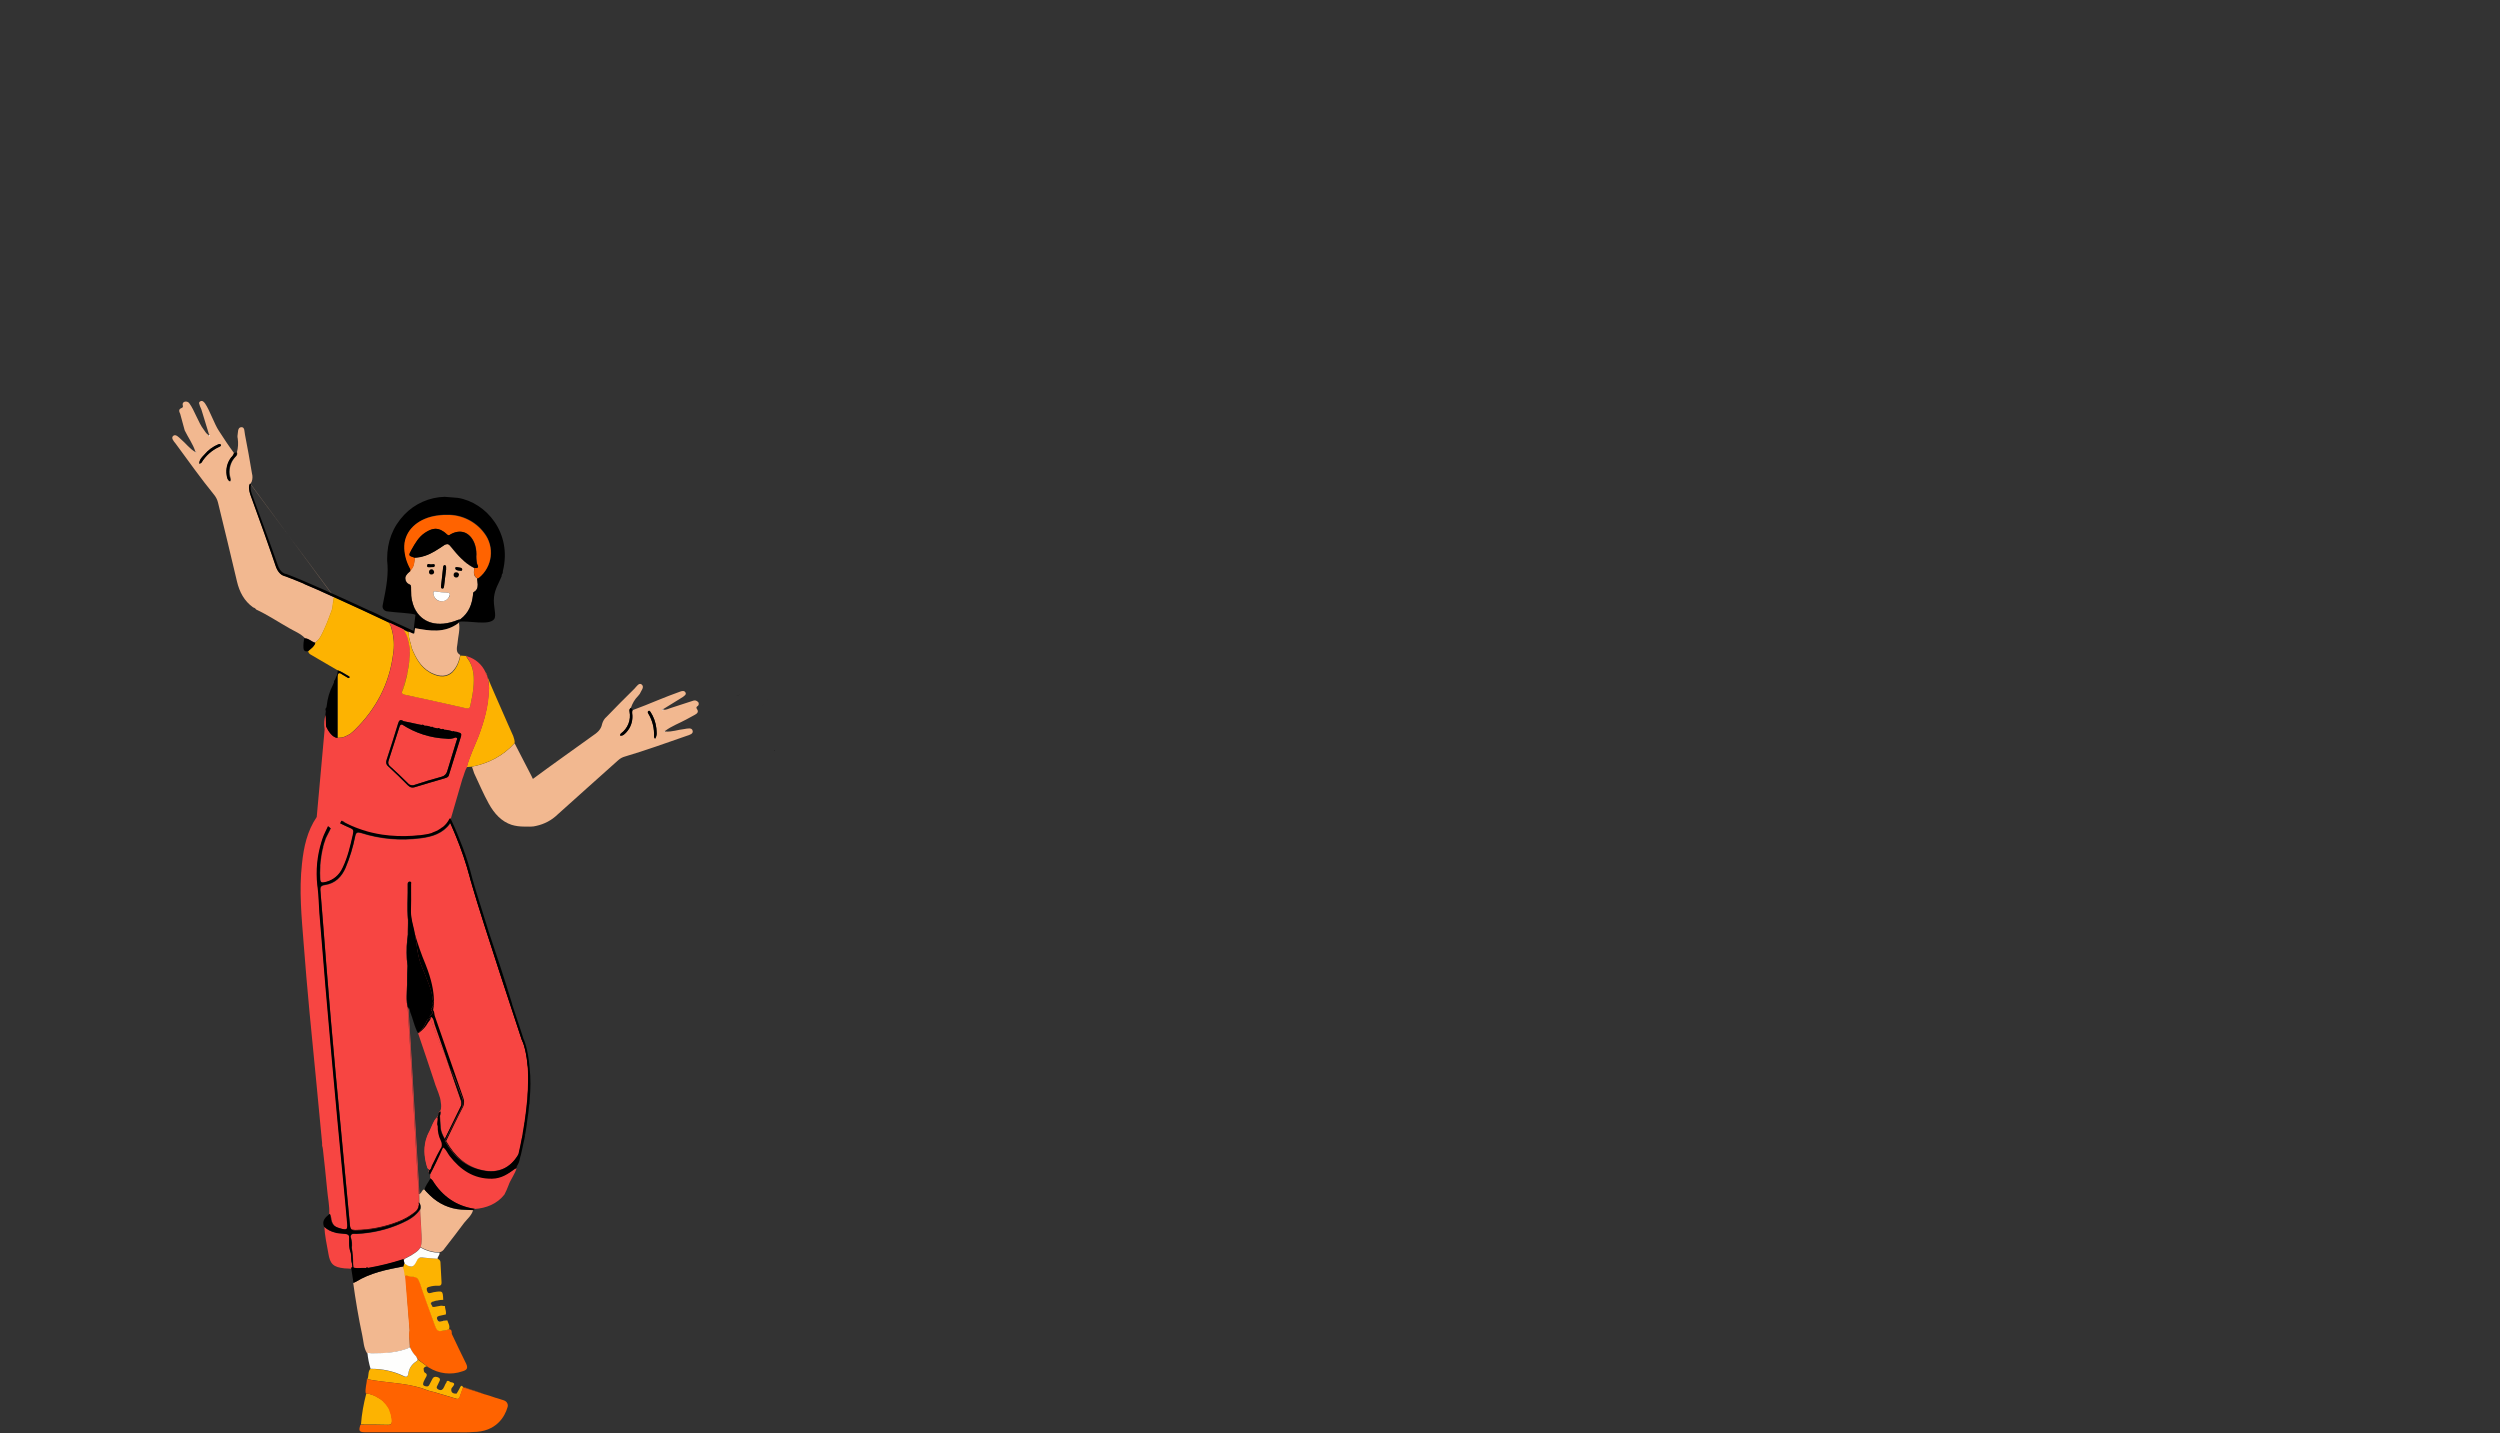 <?xml version="1.0" encoding="utf-8"?>
<!-- Generator: Adobe Illustrator 23.0.1, SVG Export Plug-In . SVG Version: 6.00 Build 0)  -->
<svg version="1.1" id="Livello_1" xmlns="http://www.w3.org/2000/svg" xmlns:xlink="http://www.w3.org/1999/xlink" x="0px" y="0px"
	 viewBox="0 0 1899.1 1088.8" style="enable-background:new 0 0 1899.1 1088.8;" xml:space="preserve">
<rect x="0" y="0" width="1899.1" height="1088.8" fill="#333333" stroke="none"/>
<style type="text/css">
	.st0{fill:#F2B890;}
	.st1{fill:#1E1B1C;}
	.st2{fill:#FF6300;}
	.st3{fill:none;}
	.st4{fill:#FEFEFD;}
	.st5{fill:#FDB301;}
	.st6{fill:#F09D42;}
	.st7{fill:#F74542;}
	.st8{fill:#FCEBE8;}
	.st9{fill:#E1726F;}
	.st10{fill:#EF9C5C;}
	.st11{fill:#FFFFFF;}
</style>
<title>ominilogin</title>
<path class="st0" d="M148.5,343l-0.2,0.1c0.3,0.1,0.6,0.3,0.3,0.6l0,0C149.1,343.5,148.8,343.3,148.5,343z M159,330.3L159,330.3
	c0.4,0.4,0.6,0.8,0.2,1.1l-0.1,0.1c0.1,0,0.2,0,0.3-0.1C159.8,331.1,159.5,330.5,159,330.3z M176.6,349.7c-2.7,4.3-3.3,9.5-1.7,14.3
	v0.8c-0.1,0.3-0.2,0.5-0.2,0.8h0.1c0.1-0.3,0.2-0.6,0.3-0.9v-0.8C173.5,359.2,174,354,176.6,349.7L176.6,349.7z M190.2,367.2
	c-0.2,0-0.3,0.1-0.4,0.3c0.2-0.1,0.4-0.2,0.5-0.1c0-0.1,0-0.1,0.1-0.2L190.2,367.2L190.2,367.2z M239.6,488.1L239.6,488.1z"/>
<path class="st0" d="M253.7,453.5L253.7,453.5l-1.6-0.7c-7.3-3.4-14.4-6.5-20.6-9.1l-0.9-0.5c-1.2-0.5-2.5-1-3.6-1.5
	c-4.1-1.6-7.4-3-10.2-4c-0.3,0-0.5-0.2-0.8-0.2c-1.6-0.5-4.9-2.1-6.8-8.4c-0.9-2.9-3.6-10.4-6.6-19c-0.1-0.2-0.1-0.3-0.2-0.5
	c-0.2-0.6-0.4-1.3-0.6-1.8s-0.4-1.1-0.5-1.4l-0.3-0.9c-5.1-14.2-10.6-29.2-10.6-29.4c0-0.2-1.8-4.4-1-7.4c0-0.1,0-0.2,0.1-0.3
	c0.1-0.3,0.2-0.6,0.3-0.9c0-0.1,0-0.1,0.1-0.2l0,0h0.1c0,0,0,0,0-0.1 M190,367.4L190,367.4c0.1-0.1,0.2-0.2,0.4-0.2h0.2
	c0.1-0.5,0.3-0.9,0.6-1.3c0.7-2,0.8-4.2,0.2-6.3c-1.6-9.9-3.4-19.6-5.3-29.4c-0.5-2.1,0-6-2.9-5.7s-2.3,4.2-2.8,6.7
	c0,0.6,0,1.3,0.2,1.9c0.5,3.5,0.3,7-0.6,10.4c0.3,0.5,0.3,1,0.2,1.5c0,0.1-0.1,0.3-0.1,0.4s0,0.2-0.1,0.2c-0.1,0.3-0.2,0.5-0.4,0.7
	c-1,1-1.9,2.1-2.7,3.3c-2.6,4.3-3.1,9.5-1.5,14.2v0.8c-0.1,0.3-0.2,0.6-0.3,0.9H175l0,0c0,0.1,0,0.1-0.1,0.2h-0.1l0,0
	c-2-0.9-2.2-3.1-2.5-4.9c-0.7-4.6,0.5-9.3,3.2-13v-0.1l0.1-0.1l0.2-0.2l0.2-0.2l0.1-0.1l0,0c0.1-0.1,0.2-0.2,0.3-0.3l0,0l0.2-0.2
	c0.6-0.6,1.1-1.4,1.2-2.2c0-0.1,0-0.1,0-0.2c-4.1-5.5-7.8-11.2-11.5-16.9c-3.4-5-7-15.7-10.5-20.8c-0.8-1.1-2.1-2.6-3.7-1.6
	c-1.6,1-0.5,2.1-0.2,3.6c0.3,0.9,0.7,1.8,1.1,2.6l5.8,19h0.2c0.4,0.2,0.7,0.6,0.5,0.9l0,0c0,0.1-0.1,0.1-0.2,0.1l0,0
	c-0.1,0.1-0.2,0.1-0.3,0.1c-0.3,0.1-0.4-0.3-0.6-0.6c0-0.1-0.1-0.2-0.1-0.3c-1.8-0.9-2.6-2.8-3.7-4.2c-3.6-4.5-7.1-14.8-10.6-19.5
	c-0.7-1.2-2.2-1.8-3.6-1.5c-1.6,0.5-1.9,1.6-1.5,3.1c0.3,0.9-0.2,1.5-1.1,1.8c-2.3,0.9-1.8,2.6-0.9,4.4l3.4,12.5
	c2.6,5.4,6.3,10.4,8.1,16.1l0.2-0.2c0.3,0.3,0.6,0.5,0.3,0.8l0,0l0,0c0,0.1-0.1,0.1-0.1,0.1s0,0,0,0.1l-0.5-0.5
	c-4.2-2.4-7.1-6.5-10.9-9.7c-1.6-1.5-3.9-4-5.7-2.6c-2.1,1.6,0.3,4.2,1.6,5.8c9.7,13.2,19.3,26.7,29.7,39.5c1.2,1.6,2.1,3.4,2.6,5.4
	c4.9,20,9.7,39.9,14.4,59.9c1.9,8.1,5.5,14.9,12.3,19.8c0.9,0.2,1.8,0.8,2.3,1.6c8.8,4.1,16.7,9.4,25,14.1c3.7,2.2,8.9,4.2,12,7.6
	l0.3,0.3c2.9-0.1,4.9,2.6,7.7,3.1h0.1h0.2v-0.3l0.2-0.2c3.4-2.6,4.7-6.4,6.4-9.9c2.1-4.4,3.7-9.1,5.5-13.8l0.5-1.5
	c0.3-2.4,0.8-5,1.1-7.5c0-0.5,0.1-1,0.3-1.4L190,367.4z M166.6,339.4c-5.7,2.6-10.4,6.8-13.6,12.1c-0.5,0.4-1,0.6-1.6,0.8
	c0-3.4,2.1-5,3.9-7c2.8-3.4,6.5-6.1,10.6-7.8c0.6-0.2,1.3-0.5,1.8,0.3C168.2,338.6,167.3,339.1,166.6,339.4z"/>
<path class="st1" d="M311.7,433.5v0.3c-0.1,0.1-0.2,0.1-0.3,0.2l0,0l0.1-0.1L311.7,433.5z"/>
<path class="st0" d="M311.3,1022.2v1.5c-9.1,3.9-18.7,4.5-28.4,4.5c-0.2-0.2-0.6-0.2-0.8,0l-3.1-0.3h-0.2c-2.6-4.1-2.6-8.9-3.6-13.5
	c-2.8-13-5.2-27.4-7-40.6l0.1,0.8c0.7-0.3,1.1-0.5,1.8-0.8c11-6.8,23.4-9.3,36-11.7h0.1c0.8,2,2,4.7,2,6.6l0,0v0.3
	c1.1,13.9,1.9,27.8,3.1,41.6C310.8,1014.5,311.2,1018.3,311.3,1022.2L311.3,1022.2z"/>
<path class="st2" d="M334.1,1058.3"/>
<path class="st2" d="M332.4,1057.8"/>
<path class="st2" d="M368.8,1059.3l-16.7-5.4c1.1,0,2.1,0.3,3.1,0.8C359.7,1056.2,364.2,1057.6,368.8,1059.3z"/>
<path class="st3" d="M376.9,1061.9l-4.4-1.5c1,0.1,2.1,0.2,3.1,0.2C376,1061.1,376.4,1061.6,376.9,1061.9z"/>
<path class="st2" d="M382.1,1071.8"/>
<path class="st4" d="M382.1,1071.9"/>
<path class="st5" d="M348.7,1055.5l-1.8,3.1L348.7,1055.5z M343.1,1054.7c0,0.3-0.2,0.5-0.2,0.8
	C343.1,1055.3,343.1,1055,343.1,1054.7z"/>
<path class="st5" d="M351.9,1053.9c-0.5-0.7-0.9-1.5-1.6-1.1c-0.4,0.3-0.6,0.7-0.8,1.1l0,0l-0.8,1.6l0,0l-1.8,3.1
	c0,0-4.5,0.7-4.1-3.2c0-0.3,0.2-0.5,0.2-0.8c1.3-1.8,4.2-4.1-0.8-4.7l0,0c-0.2,0-0.2-0.2-0.3-0.2c-0.5-0.4-1-0.7-1.6-0.8l0,0
	c-0.5,0-1,0.3-1.1,0.8h0.2c-0.8,1.1-1.4,2.3-1.9,3.6c0,0.1-0.1,0.2-0.2,0.3c-0.1,0.1-0.2,0.3-0.2,0.5c-0.8,1.5-1.8,2.4-3.9,1.5
	c-2.8-1.3-0.8-2.9-0.3-4.4c0.6-1.9,3.1-4-0.9-5.2h-0.2c-1.4-0.5-2.9,0.2-3.4,1.6c-0.8,1.5-1.5,2.8-2.3,4.4s-2.3,1.3-3.6,0.8
	c-1.6-0.6-1.1-1.9-0.7-3.1c0.5-1.1,1-2.2,1.6-3.2c0.8-1.3,1.5-2.6-0.5-3.7c-1.1-0.6-0.9-1.9-1.1-2.9s1.9-2.3,2.6-1.8
	c0.4,0.3,0.8,0.6,1.3,0.8l-8.5-6.3c0.2,0.6-0.2,1.3-1.3,1.9c-3.1,2-5.2,5.2-5.7,8.9c-0.3,2.6-1.6,3.1-3.9,1.9
	c-7.8-3.7-16.4-5.5-25-5.4c-1.9,2.1-1.1,5.2-2.1,7.6v0.2c13.6,2.8,27.7,2.6,41.2,6.8l0,0l0.8,0.3c2.7,1.1,5.5,2,8.4,2.6l17.4,5.2
	c0.9,0.3,1.8-0.1,2.2-1v-0.1l0,0v-0.1L351.9,1053.9L351.9,1053.9z"/>
<path class="st6" d="M332.4,1057.8"/>
<path class="st2" d="M351.3,1041.7c-8.5,3-18,1.9-25.6-2.9l-8.4-6.3l0,0c-0.2-0.7-0.6-1.3-1.1-1.8c-2-2-3.6-4.4-4.7-7v-1.3
	c-0.2-1.2-0.3-2.4-0.3-3.6v-0.3c0-0.3-0.2-0.8-0.2-1.3c-0.1-0.8-0.2-1.5-0.2-2.3c-0.1-1.5,0-3,0.3-4.4c-1.1-14-2.3-27.7-3.4-41.7
	c1.9-0.3,3.7,0.8,5.5,0.8c0.8,0,1.5,0.1,2.3,0.3c1.6,0.7,2.4,1.8,3.2,3.7c0.2,0.3,0.3,0.8,0.5,1.1c3.2,9.6,6.8,19.1,10.1,28.6
	c1.6,4.5,2.4,6.8,4.1,7.5c1.5,0.6,3.7,0,7.9-1.1c2.1,0.3,1.8,2.1,1.9,3.6c3.6,7.5,7.1,15.1,10.9,22.6
	C355.8,1039.5,354.5,1040.8,351.3,1041.7z"/>
<path class="st4" d="M317.2,1032.5c0.2,0.6-0.3,1.3-1.3,1.9c-3.1,2-5.2,5.2-5.7,8.9c-0.3,2.6-1.6,3.1-3.7,1.9
	c-7.8-3.7-16.4-5.5-25-5.4c-1.2-3.9-2-8-2.4-12.1l3.2,0.3h0.8c9.7,0,19.3-0.5,28.4-4.5c1.1,2.6,2.7,5,4.7,7
	C316.6,1031.2,316.9,1031.8,317.2,1032.5z"/>
<path class="st7" d="M267.5,962.4L267.5,962.4l-0.1,0.1h-0.2l0.1,0.1l-0.1,0.1h0.1l-0.5,0.8v0.1l-0.2,0.2c-1.6-0.2-3.2-0.2-4.9-0.3
	c-8.4-0.9-11-3.2-12.3-11.5c-1.1-6-2.7-13.7-3-19.9c2.3,2.2,5.3,3.7,8.4,4.3l0.8,0.3c2.3,0.2,4.4,0.5,6.7,0.7
	c1.5,0.2,2.9,0.5,2.9,2.4v4.8c0,2.5,0.4,5,1.3,7.4c0.5,2.8,0,5.5,0.9,8.1l0.2,1.8C267.6,962.1,267.6,962.3,267.5,962.4L267.5,962.4z
	"/>
<path class="st7" d="M267.4,962.7L267.4,962.7l-0.6,0.9v-0.1L267.4,962.7L267.4,962.7L267.4,962.7z"/>
<polygon class="st7" points="267.5,962.6 267.4,962.6 267.5,962.4 "/>
<path class="st5" d="M294.3,1082.3c-6.7-0.2-13.5-0.2-20.1-0.2c0.6-8,2-15.9,4.1-23.7c1.9,0.3,3.7,0.8,5.5,1.5
	c0.5,0.2,1.1,0.5,1.6,0.7l0.9,0.5c0.3,0.1,0.6,0.3,0.8,0.5c1.4,0.7,2.7,1.6,3.9,2.6c0.2,0.2,0.5,0.3,0.6,0.6c1.1,1,2.1,2.1,2.9,3.4
	c0.3,0.3,0.5,0.7,0.7,1.1c0.2,0.3,0.3,0.5,0.5,0.8c0,0.2,0.2,0.2,0.2,0.3c0.3,0.7,0.6,1.4,0.8,2.1c0.2,0.3,0.3,0.7,0.3,1.1
	c0.1,0.4,0.2,0.7,0.3,1.1c0.2,0.3,0.1,0.5,0.2,0.8v0.7c0,0.3,0.2,0.6,0.2,0.9c0,0.5,0.2,0.8,0.2,1.3
	C297.9,1081.3,297.2,1082.5,294.3,1082.3z"/>
<path class="st6" d="M296.3,1071.6c0.1,0.2,0.2,0.5,0.3,0.8c-0.3-0.6-0.5-1.5-0.8-2.1c0-0.1-0.1-0.2-0.2-0.3c0,0.2,0.2,0.2,0.2,0.3
	s0.2,0.3,0.2,0.5S296.3,1071.3,296.3,1071.6z"/>
<path class="st6" d="M297.9,1078.6c0.2,2.9-0.7,3.9-3.6,3.7c-6.7-0.2-13.5-0.2-20.3-0.2l0,0c6.7,0,13.5,0,20.1,0.2
	C297.2,1082.5,297.9,1081.4,297.9,1078.6c0-0.5-0.2-0.9-0.2-1.3c0-0.3,0-0.6-0.2-0.9v-0.7c0-0.3-0.1-0.5-0.2-0.8
	c0-0.4-0.1-0.8-0.3-1.1c-0.1-0.4-0.2-0.7-0.3-1.1c0.2,0.2,0.2,0.3,0.2,0.6c0.2,0.3,0.2,0.7,0.3,0.8s0.2,0.3,0.2,0.5
	C297.5,1075.8,297.7,1077.1,297.9,1078.6z"/>
<path d="M179.8,345.1c0,0.1-0.1,0.3-0.1,0.4s0,0.2-0.1,0.2c-0.1,0.3-0.2,0.5-0.4,0.7c-1,1-1.9,2.1-2.7,3.3
	c-2.6,4.3-3.1,9.5-1.5,14.2v0.8c-0.1,0.3-0.2,0.6-0.3,0.9h-0.1c-2-1-2.2-3.1-2.5-4.8c-0.7-4.6,0.5-9.3,3.2-13
	c0.1-0.1,0.2-0.3,0.3-0.4s0.2-0.3,0.4-0.4l0.2-0.2c0.7-0.7,1.2-1.6,1.4-2.5l1.9-0.7C179.9,344,180,344.6,179.8,345.1z"/>
<path class="st7" d="M309,752.6c0,0.3,0,0.6,0,0.9c0,0.6,0,1.2-0.1,1.9v0.2c0,0.3,0,0.6,0,1c0.1-1.9,0.2-3.7,0.2-5.6L309,752.6z
	 M318.6,906.6c-0.4-7.4-0.8-14.8-1.3-22.2c-0.6-10.8-1.2-21.7-1.9-32.6c-0.9-14.9-1.8-29.9-2.6-44.9c-0.8-13.3-1.6-26.4-2.4-39.6
	c-0.2-0.6-0.3-1.1-0.4-1.7c0-0.1,0-0.2,0-0.3V765c-0.1,0-0.1-0.1-0.2-0.1v0.3c0,0.1,0,0.2,0,0.3c0.8,13.1,1.6,26,2.4,39
	c0.9,15.3,1.8,30.6,2.6,45.9c0.6,10.8,1.3,21.7,1.9,32.6c0.5,7.9,1,15.9,1.5,23.7c0,0.1,0,0.1,0,0.2h0.4
	C318.6,906.8,318.6,906.8,318.6,906.6L318.6,906.6z M329.7,760.2v0.5c0,0.8,0,1.6-0.1,2.4v0.2c0,0.2,0,0.4,0,0.5
	c0-0.2,0.1-0.4,0.1-0.6s0.1-0.3,0.1-0.5s0-0.3,0-0.5C329.9,761.7,329.9,760.9,329.7,760.2z M341.2,622.4c0.1-0.1,0.1-0.2,0.1-0.4
	L341.2,622.4z M318.1,907.1H318v7c0.1,0,0.1,0.1,0.2,0.2v-6.2C318.2,907.7,318.1,907.4,318.1,907.1z M318.6,907.1h-0.2l0.1,6.5v0.3
	c0,0.1,0.1,0.3,0.1,0.4v-5.9h0.1C318.7,908,318.7,907.6,318.6,907.1z"/>
<path class="st7" d="M399.9,843.3v0.3c-0.3,2.2-0.6,4.4-0.9,6.7l-0.3,2.3l-0.3,0.5l0.2,0.2c0,0.1-0.1,0.2-0.1,0.3v0.2
	c-0.3,1.3-0.4,2.7-0.7,4.2c-0.2,0.9-0.3,1.9-0.5,2.9v0.3c-0.2,0.9-0.3,1.9-0.5,2.9l-0.2,0.6c-0.6,3.6-1.5,7.5-2.4,11.5l-0.4,1
	c-6,10.1-15.2,14.3-26.8,11.8c-13.1-2.6-22-10.4-28.3-21.5c-0.1-0.1-1.1-1.3-0.3-1.3c4-8.4,8.1-16.5,12.5-24.9
	c0.6-1.1,1-2.4,0.9-3.7c0.1-1,0-2-0.4-3c-2.7-7.7-5.9-15.5-9.2-23.3l0,0c-1.1-2.7-2.2-5.3-3.4-8c-4.2-9.8-8.3-19.7-11.8-29.5
	c0-0.1-0.1-0.2-0.1-0.4c-0.1-0.4-0.3-0.7-0.4-1.1c-0.5-1.4,2.9-2.3,1.9-3.5c0,0-1.9-2.4-0.6-2.5c0.2-1.1,0.8-1.1,1-2.2
	c0-0.1,0.1-0.2,0.3-0.3c-0.5-0.3-1.2-0.5-1.2-0.8c0.1-0.9,1.3-1.7,1.1-2.6l-0.2-0.2c0-0.2-0.4-0.4-0.4-0.6
	c-0.1-6.6-3.7-14.1-8.3-25.6c-3.3-7.8-3.6-17-5.3-25.4c-0.3-1.4-0.6-2.7-0.9-4.1c-1.6-6.3-1.9-9.7-1.9-11.3v-2.1
	c0.2-4.9,0.1-9.8,0.1-14.8v-4.6c0.1-0.3,0.1-0.6,0.1-0.9c0-0.5-0.2-0.9-1-1c-0.2,0-0.5,0-0.7,0.1l0,0c-0.7,0.3-0.8,1.2-0.8,1.8v6.4
	c0,2.7-0.1,5.5-0.2,8.2v5.5c0,2.3,0.1,4.7,0.4,7v2.8c0,2.1-0.1,4.2-0.1,6.3v2.1c-0.2,1.3-0.3,2.6-0.5,3.9v0.2
	c-0.7,6.5-0.6,13,0.2,19.5v0.4c-0.2,3.7-0.3,7.3-0.3,10.9v2.6c-0.1,3-0.3,6-0.3,9v2c0,2.2,0.3,4.5,0.8,6.7c0,0,0,0,0,0.1
	c0,0,0,0,0,0.1s0,0.2,0,0.3c0.8,13.1,1.6,26,2.4,39c0.9,15.3,1.8,30.6,2.6,45.9c0.6,10.8,1.2,21.7,1.9,32.6c0.5,7.9,1,15.9,1.5,23.7
	c0,0.1,0,0.1,0,0.2h0.4v0.2h-0.1l0.1,6.6v0.2l0,0l-0.1-0.1c-0.1-0.1-0.2-0.2-0.3-0.3v-5.5c0-0.3,0-0.7-0.1-1v7c0,0,0.1,0,0.1,0.1
	v0.1l0.1,0.1v-0.6c0,0.2,0.1,0.5,0.1,0.7c0.1,0.4,0.1,0.9,0,1.3c-0.2,2.4-1.5,4.5-3.5,5.8c-3.8,3.1-8,5.5-12.6,7.1
	c-10.2,3.9-20.9,6-31.8,6.2c-1.9,0-3.1-0.3-3.8-1.4c-0.4-0.8-0.7-1.7-0.7-2.6c-3.6-38.6-7.2-77.2-10.9-115.8
	c-2.6-27.6-4.9-55.2-7.1-82.7c-1.5-18.5-2.8-36.8-4.4-55.3c0-0.4-0.1-0.8-0.1-1.1c-0.1-2.2,0.6-3.3,3.5-3.7
	c7.8-1.1,12.7-6.2,15.7-13.1c3.2-7.7,5.7-15.8,7.3-24c0.6-2.8,1.6-3.2,4.4-2.4c14.6,4.7,30.1,6,45.3,4c8.8-1.1,16.9-3.6,22.4-11.3
	l0,0v-0.5l0.3,0.7l0.6,1.3c0.8,1.7,1.5,3.4,2.2,5.1l1.5,3.6c4.1,10,7.6,20.3,10.4,30.8c0.4,1.8,0.9,3.5,1.5,5.2v0.2
	c8.8,30.5,36.7,114.1,37.8,117.6v0.3l0.2,0.2c0.1,0.2,0.2,0.4,0.3,0.6c0.1,0.1,0.1,0.2,0.1,0.4v0.3l0.2,0.2c0.1,0.2,0.2,0.4,0.3,0.6
	c1.1,2.8,2.8,8.6,3.6,17.9c0.1,0.6,0.2,1.3,0.2,1.9C401.7,822.2,401.3,832.8,399.9,843.3z"/>
<path class="st7" d="M309.2,747.5c0,3-0.3,6-0.3,9C308.9,753.5,309.2,750.5,309.2,747.5z"/>
<path class="st7" d="M318.2,908.1v6.2c0-0.1-0.1-0.1-0.2-0.2v-7h0.1C318.1,907.5,318.2,907.8,318.2,908.1z"/>
<path class="st7" d="M329.8,762.9v-0.5c0-0.6,0-1.1-0.1-1.7v-0.5C329.9,761.1,329.9,762,329.8,762.9z"/>
<path class="st7" d="M392.5,887.1c-1.1,4.5-4.9,9.3-6.2,13.3c-0.9,2.4-1.9,4.7-3.1,7c-5.6,7.2-13.9,10.4-22.7,11l0.1-0.1
	c-14.1-2.1-24.7-9.6-32.1-21.6c-0.5-0.6-1-1.1-1.6-1.6c-0.1,0.1-0.1,0.2-0.2,0.3v-0.3l0,0c0-0.6,0-1.1,0.1-1.7l0,0V892
	c3.6-6.5,5.8-12.9,8.7-19.7l0.8-0.6c0.1-0.1,0.6,0.2,0.7,0.1c-0.7-0.1,0.2-1.3,0.2-1.3l0,0c1.7,1.4,3.1,3.1,4.4,4.9
	c8.1,10.4,18.7,18.3,32.6,18.1c7-0.2,12.2-1.9,17.4-5.9l0.2-0.2l0.2,0.3C392.2,887.7,392.4,887.4,392.5,887.1z"/>
<path class="st3" d="M406.9,627.5v0.7c-1.2,0-2.4,0-3.6-0.2C404.5,627.9,405.7,627.8,406.9,627.5z"/>
<path class="st0" d="M529.6,536.6c1.1-0.5,1.5-1.8,1-2.9c-0.1-0.2-0.2-0.4-0.4-0.5c-1-1.1-2.6-1.5-4-0.8l-16.6,5.4
	c-1.8,0.5-3.4,1.6-5.4,1.3l-0.2,0.1c-0.3,0.2-0.7,0.6-0.9,0.1c-0.1-0.1-0.1-0.2,0-0.3c0.1-0.4,0.6-0.5,1-0.5l12.3-7.6l2.4-1.5
	c1.1-0.9,2.8-1.8,1.9-3.4c-0.9-1.6-2.8-1.1-4.1-0.6c-5.7,2.1-11.4,4.2-16.9,6.5c-6.3,2.6-12.7,5.2-19,7.5h-0.1
	c-0.8,1.5-0.2,2.9-0.2,4.2c0.2,4.6-1.4,9.1-4.5,12.5c-1.3,1.3-2.6,3-4.8,2.6H471c0-0.3,0.2-0.7,0.2-1c0.2-0.2,0.3-0.5,0.5-0.6
	c5.2-3.8,7.8-10.3,6.5-16.7c-0.3-1.1,0.1-2.2,1.1-2.8c1.1-3.3,2.9-6.4,5.4-8.9c0.5-0.5,0.9-1,1.3-1.6c0.9-2.3,3.7-5,1.6-7
	s-4.1,1.5-5.7,3.1c-7.1,7-14.1,14-21.1,21.3c-1.7,1.4-2.8,3.3-3.4,5.4c-0.8,4.5-3.9,6.8-7.3,9.1c-15.1,10.9-30.3,21.6-45.3,32.7
	c-0.3-0.8-0.8-1.6-1.1-2.3l-12.8-24.8c-8.8,9.7-19.8,15.3-32.4,17.8l1.1,3.2l0.5,1.6c3.7,7.8,7,15.7,11.2,23.3s9.7,13.6,17.4,16.1
	c3,0.9,6.2,1.3,9.4,1.3h5.5c1.2,0,2.4-0.2,3.6-0.5c6.2-1.3,11.9-4.3,16.4-8.7c15.2-13.8,30.7-27.4,45.9-41.1
	c1.5-1.4,3.3-2.4,5.2-2.9c15.9-4.7,31.3-10.3,46.9-15.7c2.1-0.7,5.4-1.5,4.5-4.1c-0.6-2.3-3.9-1.5-6.2-1.1
	c-4.9,0.5-9.4,2.3-14.4,1.9h-0.7c0-0.1,0-0.2,0-0.3l0,0c0.1-0.2,0.3-0.2,0.5-0.2c4.9-3.7,10.6-5.7,15.9-8.6c2.3-1.3,4.5-2.4,6.8-3.7
	c1.6-0.9,2.9-2.1,1.5-4.2C528.9,537.9,528.8,537.2,529.6,536.6z M497.6,561.2c-0.5-0.8-0.8-1.1-0.8-1.6c0.4-6.2-1.2-12.4-4.4-17.7
	c-0.3-0.5-0.6-1.3,0.2-1.8s1.1,0.2,1.6,0.8c2.4,3.7,3.9,7.9,4.4,12.3C498.7,555.8,499.5,558.4,497.6,561.2L497.6,561.2z"/>
<path class="st5" d="M298.6,496.9c-2.9,22.7-13.1,41.9-29.4,57.8c-1.1,1-2.2,2-3.4,2.9c-0.2,0.1-0.3,0.2-0.5,0.3l-0.4,0.2h-0.1
	l-0.2,0.1c-0.6,0.4-1.2,0.7-1.8,0.9l-0.6,0.3c-0.2,0.1-0.5,0.2-0.7,0.3c-1.3,0.5-2.8,0.7-4.2,0.7h-0.9v-46.2c0-0.8,0.2-1.6,0.5-2.4
	l0.1-0.1c0.1-0.2,0.3-0.3,0.5-0.4h0.5c0.7,0.1,1.3,0.4,1.8,0.9c1.3,0.8,2.6,1.6,3.9,2.3c0.2,0.1,0.5,0.3,0.7,0.4
	c0.2,0.1,0.4,0.1,0.6,0.1c0.1,0,0.2-0.1,0.3-0.1l0,0c0-0.1,0.1-0.1,0.1-0.2c0.3-0.7-0.2-1.1-0.7-1.3l-0.2-0.1
	c-2.8-1.5-5.1-3.3-8-4.2h-0.1h-0.1l-0.2-0.1l-20.2-11.8c-0.9-0.5-1.6-1.4-1.8-2.4l0.2-0.2l0.4-0.4c0.7-0.7,1.5-1.3,2.2-1.9
	c0.2-0.2,0.5-0.5,0.7-0.7c0.5-0.5,0.9-1,1.3-1.6c-0.2,0.3-0.4,0.5-0.6,0.8c0.2-0.3,0.4-0.6,0.6-1l0.1-0.1l0,0l0,0
	c0.1-0.1,0.1-0.4,0.2-0.5l0.1-0.2v-0.1c0.1-0.2,0.1-0.3,0.2-0.5h-0.1v-0.2l0.1-0.1h0.1h0.2v-0.3l0.2-0.2c3.4-2.6,4.7-6.4,6.4-9.9
	c2.1-4.4,3.7-9.1,5.5-13.8l0.5-1.5c0.3-2.4,0.8-5,1.1-7.5c0-0.5,0.1-1,0.3-1.4c0.4,0.2,0.9,0.4,1.3,0.6c13.6,6.2,27.9,12.7,38.9,18
	c0.2,0.1,0.3,0.2,0.5,0.3l0.3,0.1l0.5,0.2c0.1,0.1,0.2,0.3,0.3,0.4c0.3,0.3,0.3,0.3,0.3,0.6c0,0.3,0.1,0.5,0.3,0.7
	c0.2,0.2,0.2,0.5,0.3,0.6s0.2,0.3,0.3,0.7c0.2,0.3,0.3,0.6,0.3,0.9s0.3,0.8,0.3,1.1c0,0.3,0.3,0.8,0.3,1.1
	C299.3,484.8,299.6,490.9,298.6,496.9z"/>
<path class="st5" d="M238.9,490.1c-0.4,0.6-0.8,1.1-1.3,1.6c0.2-0.2,0.4-0.5,0.7-0.8l0,0C238.5,490.7,238.7,490.4,238.9,490.1z"/>
<path class="st5" d="M239.3,489.2c-0.1,0.2-0.1,0.4-0.2,0.5l0,0C239.1,489.6,239.2,489.4,239.3,489.2z"/>
<path class="st5" d="M239.5,488.4c0,0.2-0.1,0.3-0.2,0.5c0-0.1,0.1-0.2,0.1-0.3L239.5,488.4L239.5,488.4z"/>
<path class="st5" d="M239.8,487.9v0.3h-0.2h-0.1L239.8,487.9z"/>
<path class="st5" d="M253.9,453.6c-0.2,0.5-0.3,0.9-0.3,1.4c-0.3,2.5-0.8,5.1-1.1,7.5L252,464c-1.8,4.7-3.4,9.4-5.5,13.8
	c-1.8,3.5-3,7.3-6.4,9.9c3.1-2.6,4.4-6.2,6-9.6c2.1-4.4,3.7-9.1,5.5-13.8l0.5-1.5c0.3-2.4,0.8-5,1.1-7.5c0-0.6,0.2-1.3,0.5-1.8l0,0
	L253.9,453.6z"/>
<path class="st5" d="M238.9,490.1c-0.4,0.6-0.8,1.1-1.3,1.6c-0.2,0.2-0.5,0.5-0.7,0.7c-0.7,0.6-1.5,1.2-2.2,1.9l-0.4,0.4
	c0.8-0.8,1.7-1.6,2.6-2.4c0.1-0.1,0.2-0.2,0.3-0.2h0.1c0.4-0.4,0.8-0.7,1.1-1.1l0,0C238.5,490.7,238.7,490.4,238.9,490.1z"/>
<path class="st5" d="M257.8,511.5L257.8,511.5z"/>
<path class="st5" d="M264.9,558.5c-0.6,0.4-1.2,0.7-1.8,0.9l0.5-0.2l0,0l0.9-0.5l0,0L264.9,558.5z"/>
<path class="st5" d="M239.6,488.1L239.6,488.1L239.6,488.1z"/>
<path d="M239.5,488.4c0,0.2-0.1,0.3-0.2,0.5v0.1l-0.1,0.2c-0.1,0.2-0.1,0.4-0.2,0.5l0,0l0,0c-0.5,0.8-1.1,1.6-1.8,2.2h-0.1
	c-1,0.9-2,1.7-2.9,2.6c-0.5,0.2-1,0.3-1.5,0.3c-1.4,0-2.2-1-2.2-2.9c-0.1-2.5,0.1-4.9,0.8-7.3l0.3,0.3
	C234.7,485,236.7,487.8,239.5,488.4L239.5,488.4z"/>
<path d="M239.6,488.1L239.6,488.1z"/>
<path d="M166.6,339.4c-5.7,2.6-10.4,6.8-13.6,12.1c-0.5,0.4-1,0.6-1.6,0.8c0-3.4,2.1-5,3.9-7c2.8-3.4,6.5-6.1,10.6-7.8
	c0.6-0.2,1.3-0.5,1.8,0.3C168.2,338.6,167.3,339.1,166.6,339.4z"/>
<path class="st8" d="M159.3,331.4c0,0.1-0.2,0.1-0.3,0.1c-0.3,0-0.4-0.6-0.5-0.9l0.4-0.3h0.1C159.5,330.5,159.8,331.1,159.3,331.4z"
	/>
<path class="st8" d="M148.6,343.8l-0.5-0.5l0.3-0.3C148.8,343.3,149.1,343.5,148.6,343.8z"/>
<path class="st9" d="M311.5,433.5v0.5c0,0,0,0-0.1,0l0,0c0,0-0.1,0-0.2,0.1h-0.1L311.5,433.5z"/>
<path d="M190.2,367.2L190.2,367.2H190l0,0c-0.1,0-0.1,0.1-0.1,0.1s0,0,0,0.1C190,367.3,190.2,367.3,190.2,367.2
	c0.1,0.1,0.1,0.1,0.1,0.1l0.1-0.2L190.2,367.2z M311.3,434l0.2-0.3v-0.2L311.3,434z"/>
<path class="st0" d="M350.8,432.1l-1.8,1.2l0.3,0.1L350.8,432.1L350.8,432.1z M350.8,432.1l-1.8,1.2l0.3,0.1L350.8,432.1
	L350.8,432.1z M350.8,432.1l-1.8,1.2l0.3,0.1L350.8,432.1L350.8,432.1z M350.8,432.1l-1.8,1.2l0.3,0.1L350.8,432.1L350.8,432.1z
	 M362.8,443.5c0-0.4,0-0.7-0.1-1.1l-0.1-1.1c0-0.2,0-0.5-0.1-0.7c0-0.4-0.1-0.8-0.1-1.3c-3.2-1.9-2.4-5-2.1-7.9h-0.2l-1.3-0.7l0,0
	l0,0l-0.5-0.3c0,0-0.1,0-0.1-0.1c-0.2-0.1-0.5-0.3-0.7-0.4c-1-0.6-2-1.4-3-2.1l-0.3-0.3l-0.1-0.1l-0.5-0.4c-0.2-0.2-0.5-0.4-0.7-0.6
	s-0.4-0.4-0.6-0.6c-0.8-0.7-1.6-1.5-2.4-2.2l-0.8-0.8c-0.4-0.4-0.8-0.9-1.3-1.4l-0.2-0.3l-0.2-0.3l-0.3-0.3c-0.3-0.4-0.7-0.8-1-1.2
	c-0.3-0.4-0.5-0.5-0.7-0.8l0,0l-0.1-0.1l-0.9-1l-1-1.2l0,0l-1-1.2c-0.9-1.2-1.8-1.8-2.6-1.8h-0.1c-0.9,0.1-1.8,0.4-2.5,1
	c-4.5,3-9,6.1-14.1,7.8c-0.8,0.3-1.6,0.5-2.4,0.7l-1.2,0.3c-0.4,0.1-0.9,0.2-1.3,0.2c-0.4,0.1-1,0.1-1.5,0.2s-0.9,0.1-1.4,0.1
	c-0.4,1.5-0.5,3.1-0.8,4.6c-0.3,1.6-1,3.1-2.1,4.4c0,0.1,0,0.1-0.1,0.1l0,0l-0.5,0.9l0,0l0,0l-0.1,0.1v0.3l-0.1,0.1l0,0
	c-0.1,0-0.1,0.1-0.2,0.1l0,0h-0.1c-0.2,0.1-0.3,0.2-0.4,0.3l-0.3,0.3c-0.2,0.1-0.3,0.3-0.5,0.4l-0.6,0.6c-0.3,0.5-0.6,0.9-1,1.3
	c-0.2,0.2-0.2,0.3-0.3,0.7c-0.2,0.2-0.3,0.4-0.3,0.6c-0.1,0.2-0.2,0.5-0.1,0.7v0.6c0.1,1.8,1.2,3.4,2.8,4.2c1.8,0.5,1.6,1.8,1.6,3.2
	c0,1.9,0,3.7,0.1,5.7c0.4,3.1,1.2,6.2,2.4,9.1c5.3,11.4,17.7,15.4,33.1,9.1c0.5-0.2,1.1-0.3,1.6-0.3c0.1,0,0.1,0,0.1-0.1
	c0,0,0-0.1,0.1-0.1h0.1l0.1-0.1c6.2-4.7,8.7-11.1,9.5-18.6c0-0.7,0-1.6,0.5-1.9c1.8-0.9,3-2.7,3-4.7v-0.8
	C363,444.1,363,443.8,362.8,443.5L362.8,443.5z M344.6,435.9c0-0.1,0.1-0.2,0.1-0.3s0.1-0.1,0.2-0.2s0.1-0.1,0.2-0.2
	c0.1,0,0.1-0.1,0.2-0.1c0.1-0.1,0.2-0.1,0.3-0.1l0.3-0.1h0.2h0.7h0.3c0.1,0,0.2,0,0.3,0.1l0.2,0.1c0.5,0.2,0.9,0.7,1,1.2
	c0,0.1,0,0.2,0,0.4c-0.1-0.9-1-1.6-1.9-1.6h-0.3c-0.5-0.1-1,0.1-1.4,0.5l0,0C344.8,435.6,344.7,435.8,344.6,435.9s-0.1,0.2-0.1,0.3
	C344.5,436,344.6,435.9,344.6,435.9L344.6,435.9z M335,445.7c0-0.2,0-0.4,0.1-0.5c0.5-4.9,1-9.6,1.6-14.4c0.1-0.8,0.5-1.8,1.4-1.4
	c0.2,0.1,0.4,0.3,0.5,0.5c0,0,0,0,0.1,0l0,0v0.1c0.1,0.2,0.2,0.4,0.2,0.6c0,0.5-0.1,1,0,1.4c0,0.1,0,0.2,0,0.3l0,0l0,0
	c-0.5,4.4-1.1,8.8-1.6,13.1c-0.2,0.8-0.3,1.8-1.3,1.6c-0.1,0-0.2,0-0.3-0.1c-0.2,0-0.3-0.1-0.4-0.2c-0.2-0.2-0.3-0.4-0.3-0.6
	L335,445.7L335,445.7z M331,449.3c2.5,0.4,5.1,0.7,7.6,0.9h1c1.2,0.1,1.8,0.4,2,0.9c0,0.1,0,0.1,0.1,0.2c0.1,0.8-0.1,1.6-0.6,2.2
	c-1,1.9-2.9,3.1-5,3.2c-0.2,0-0.4,0-0.7,0h-0.2H335h-0.2c-0.3,0-0.6-0.1-0.9-0.1c-0.3-0.1-0.6-0.2-0.9-0.3c-0.1-0.1-0.3-0.1-0.4-0.2
	c-1.5-0.8-2.7-2.2-3.1-3.9c-0.4-1.5-0.5-2.8,0.5-3C330.4,449.2,330.7,449.2,331,449.3L331,449.3z M324.5,429.7
	c0.1-0.9,0.5-1.1,1.1-1.1l0,0c0.2,0,0.4,0,0.7,0c-0.8,0-1.5,0.1-1.6,1.1c-0.1,0.3,0,0.6,0.2,0.9l0.1,0.1l0.1,0.1
	c-0.1,0-0.3-0.1-0.4-0.2l-0.1-0.1c0-0.1-0.1-0.1-0.1-0.2s0-0.1,0-0.2C324.5,429.9,324.5,429.9,324.5,429.7
	C324.5,429.8,324.5,429.7,324.5,429.7z M328.5,428.6c0.5-0.1,1-0.1,1.4,0.1l0,0c0.1,0.1,0.2,0.2,0.2,0.3c-0.5-0.5-1.5-0.3-2.3-0.3
	L328.5,428.6L328.5,428.6z M327.4,432.7h0.5c0.6,0,1.2,0.4,1.5,0.9c-0.4-0.5-1-0.8-1.7-0.8h-0.5c-0.3,0.1-0.6,0.2-0.8,0.4
	C326.6,432.9,327,432.7,327.4,432.7L327.4,432.7z M351.1,432.6L351.1,432.6L351.1,432.6L351.1,432.6L351.1,432.6c0,1-1,0.9-1.8,0.7
	l-0.2,0.2l0,0l-0.1,0.1c-1.1-0.3-2.9-0.1-3.1-1.8c0-0.1,0-0.2,0-0.3l0,0c0.1-0.9,1.4-0.5,2.1-0.5c0.2,0.1,0.3,0.1,0.5,0.2h0.1
	c0.8,0.2,1.8,0.2,2.2,0.9l0.1-0.1l0.1,0.1c0,0,0,0,0,0.1l0,0c0,0,0,0.1,0.1,0.1L351.1,432.6L351.1,432.6z M350.8,432.1l-1.8,1.2
	l0.3,0.1L350.8,432.1L350.8,432.1L350.8,432.1z M350.8,432.1l-1.8,1.2l0.3,0.1L350.8,432.1L350.8,432.1L350.8,432.1z M350.8,432.1
	l-1.8,1.2l0.3,0.1L350.8,432.1L350.8,432.1L350.8,432.1z M350.8,432.1l-1.8,1.2l0.3,0.1L350.8,432.1L350.8,432.1L350.8,432.1z
	 M350.8,432.1l-1.8,1.2l0.3,0.1L350.8,432.1L350.8,432.1L350.8,432.1z"/>
<path class="st2" d="M360.5,431.4"/>
<path class="st0" d="M342.5,415.2c-1-1.3-1.9-1.9-2.8-1.8c0.8,0,1.7,0.6,2.6,1.8c5.2,6.3,10.4,12.5,17.8,16.2h0.2
	C352.9,427.6,347.7,421.5,342.5,415.2z M348.6,431c0.8,0.2,1.8,0.2,2.2,0.9C350.4,431.2,349.4,431.2,348.6,431z M346.7,434.8h-0.3
	c-0.9-0.1-1.7,0.4-1.9,1.3c0.3-0.8,1.1-1.2,1.9-1.1h0.3c0.9,0,1.8,0.7,1.9,1.6C348.6,435.6,347.8,434.8,346.7,434.8
	C346.8,434.8,346.8,434.8,346.7,434.8z M338.1,429.2c-0.9-0.3-1.3,0.6-1.4,1.4c-0.7,4.9-1.1,9.6-1.6,14.4v0.1
	c0.5-4.9,1-9.6,1.6-14.5c0.1-0.8,0.5-1.8,1.4-1.5c0.2,0.1,0.3,0.2,0.5,0.3C338.5,429.5,338.3,429.4,338.1,429.2L338.1,429.2z
	 M329.8,434.2c0,0.1,0,0.3,0.1,0.4v-0.1C329.9,434.4,329.8,434.3,329.8,434.2z M327.9,428.6c0.8,0,1.9-0.2,2.3,0.3
	C329.9,428.3,328.8,428.5,327.9,428.6z M327.9,432.5h-0.6c-0.4,0.1-0.7,0.2-1,0.5c0.2-0.2,0.5-0.3,0.8-0.4h0.5
	c0.7,0,1.3,0.3,1.7,0.8C329.1,432.9,328.5,432.5,327.9,432.5z M324.7,429.6c0.1-1.1,0.9-1.1,1.8-1.1c-0.9-0.2-1.9-0.2-2,1.1
	s0.9,1.3,1.9,1.3C325.4,430.9,324.5,430.9,324.7,429.6L324.7,429.6z"/>
<path class="st5" d="M341.1,1009.8L341.1,1009.8c-2.2,0.8-4.5,1.2-6.8,1.4h-0.5c-0.2,0-0.5-0.2-0.6-0.2c-1.8-0.7-2.4-2.8-4.1-7.5
	c-3.4-9.6-7-19-10.1-28.6c-0.2-0.3-0.3-0.8-0.5-1.1s-0.2-0.5-0.3-0.7s-0.2-0.3-0.3-0.6c-0.2-0.6-0.6-1.1-1.1-1.5
	c-0.2-0.2-0.3-0.3-0.5-0.3c-0.1-0.1-0.3-0.2-0.5-0.3s-0.5-0.2-0.7-0.2c-0.7-0.3-1.5-0.4-2.3-0.3c-1.4,0-2.8-0.8-4.3-0.9h-0.9
	l-0.3,0.1c0-2.1-0.4-4.2-1.1-6.2c0.1-0.3,0.1-0.5,0.1-0.8h0.1c0.2-0.6,0.4-1.3,0.6-1.9c0.1-0.1,0.1-0.3,0.2-0.4l-0.1-0.3l0,0
	c1.1,0.4,2.1,1,3,1.8l0,0c0.1,0.1,0.2,0.1,0.3,0.2l0,0c0.3,0.2,0.6,0.4,0.9,0.5c0.5,0.2,1.1,0.2,1.6,0c1.3-0.3,2.1-1.8,3.9-4.9
	c0.4-1.1,1.4-1.8,2.6-1.9h0.8c0.2,0,0.4,0,0.5,0.2c3.9,0.3,7.8,0.5,11.5,0.6c1.1,0.7,2.3,1.1,2.4,2.9c0.2,5,0.5,9.9,0.8,14.9
	c0.2,2.4-0.8,3.1-2.9,2.9c-2.1-0.1-4.3,0.2-6.3,0.8c-1.6,0.3-2.4,0.9-1.9,2.8c0.5,1.9,1.5,2.4,3.2,1.8l1.9-0.5c7-1.1,7-1.1,7.3,5.8
	c-1.1,0-2.3,0.1-3.4,0.3c-0.6,0.2-1.2,0.3-1.8,0.3c-0.3,0-0.5,0.2-0.8,0.2s-0.6,0.1-0.8,0.3l-0.7,0.2c-0.3,0-0.5,0-0.7,0.2h-0.3
	c-0.6,0.4-0.9,0.8-0.9,1.3v0.2c0.1,0.3,0.2,0.6,0.4,0.8l0,0l0.3,0.4c0,0.1,0.1,0.1,0.2,0.2v0.2c0.2,0.5,0.3,0.8,0.8,0.8h0.9l4.9-0.9
	h0.8l1.6,0.2h0.8c0,1.7,0.8,3.4,0.8,5.2c0,0.4,0,0.8-0.1,1.2c-1.6,0.3-3.4,0.7-5,1.1c-0.2,0-0.4,0-0.5,0.2c-0.2,0-0.3,0.2-0.5,0.2
	s-0.2,0.2-0.3,0.2h0.1c-0.1,0.1-0.1,0.1-0.2,0.1s-0.1,0.1-0.2,0.2l0,0c-0.1,0.1-0.2,0.2-0.2,0.4c-0.1,0.3,0,0.6,0.1,0.9
	c0,0.1,0.1,0.3,0.1,0.4l0.1,0.4l0,0c0.1,0.1,0.1,0.2,0.2,0.4c0.2,0.5,0.6,0.8,1.1,0.9h0.9l3.9-0.7l1.3-0.2h0.2
	C340.5,1005.2,342,1007.1,341.1,1009.8z"/>
<path class="st6" d="M307.1,960.5c1.9,0.7,3.2,1.1,4.2,1.5C309.9,961.6,308.5,961.1,307.1,960.5z"/>
<path class="st6" d="M320.3,955.1c0.2,0,0.4,0,0.5,0.2l0,0C320.7,955.2,320.5,955.2,320.3,955.1z"/>
<path class="st6" d="M328.4,991.9L328.4,991.9c-0.8-0.9-1.5-1.9,0-2.9l0,0C326.9,990.2,327.6,991.1,328.4,991.9z"/>
<path class="st6" d="M329.4,988.9"/>
<path class="st6" d="M330,993.1"/>
<path class="st6" d="M338.1,992.3"/>
<path class="st6" d="M339.6,1003L339.6,1003l-5.2,0.9c-1.8,0.3-2.1-0.9-2.4-2.1c-0.3-0.5-0.2-1.1,0.3-1.5c-0.4,0.4-0.5,1-0.3,1.5
	c0.3,1.1,0.9,2.4,2.4,2.1C336.1,1003.5,337.9,1003.2,339.6,1003z"/>
<path class="st8" d="M283,1028.3h-0.8C282.5,1028.1,282.8,1028.1,283,1028.3z"/>
<path class="st6" d="M382.1,1071.9"/>
<polygon class="st6" points="382.9,1070.9 382.7,1070.9 382.7,1070.9 382.7,1070.9 "/>
<path class="st10" d="M332.4,1057.8"/>
<path class="st4" d="M382.1,1071.8"/>
<path class="st4" d="M382.7,1070.9"/>
<path class="st7" d="M319.5,947.5l0.1,0.1v0.1L319.5,947.5h-0.2c-1.1,1.6-2.6,3.1-4.2,4.2c-0.2,0-0.3,0.2-0.5,0.3
	c-1.4,1-2.9,1.9-4.4,2.6c-0.4,0.2-0.7,0.4-1.1,0.6l-0.6,0.3l-0.6,0.3c-0.2,0.1-0.3,0.3-0.5,0.4c-0.2,0.1-0.3,0.2-0.4,0.4l-0.3,0.3
	v-0.3c-8.8,2.9-17.8,5.1-26.9,6.7c-0.2,0-0.2-0.2-0.3-0.2c-0.4-0.3-0.9-0.2-1.2,0.1l0,0c0,0.1-0.1,0.1-0.1,0.2
	c-3.1-0.3-6.3,0.5-9.4-0.3c-0.2-0.3-0.3-0.6-0.3-0.9c0-0.8-0.2-1.5-0.2-2.3c0-4-0.3-8-1-12c0.4-2.5,0.1-5.1-0.6-7.5
	c0-0.1,0-0.2-0.1-0.2c0-0.2-0.1-0.3-0.2-0.5c0.3-3.1,2.8-2.3,4.4-2.3c11.9-0.5,23.6-3.2,34.4-8.1c5.5-2.4,10.7-5.4,14.1-10.6
	c0,0.2-0.1,0.3-0.2,0.5v0.4c0.3,5.4,0.8,10.8,0.9,16.1C320.3,939.7,320.8,943.7,319.5,947.5z"/>
<path class="st7" d="M308.5,955.6c-0.4,0.2-0.7,0.5-1.1,0.7c0.2-0.1,0.3-0.3,0.5-0.4L308.5,955.6z"/>
<path class="st7" d="M319.5,947.6c-1.2,1.6-2.6,3-4.3,4.1c-1.6,1.2-3.3,2.1-5.1,2.9c1.5-0.7,3-1.6,4.4-2.6c0.2-0.2,0.3-0.3,0.5-0.3
	c1.6-1.1,3.1-2.6,4.2-4.2L319.5,947.6z"/>
<path class="st7" d="M319.6,947.5h-0.1c1.3-3.7,0.8-7.8,0.6-11.7c-0.2-5.4-0.6-10.8-0.9-16.1c0.1-0.1,0.2-0.3,0.3-0.4
	c0.3,5.5,0.8,11,0.9,16.6C320.4,939.7,320.8,943.6,319.6,947.5z"/>
<path class="st0" d="M359.4,919.2c-1.1,4.1-4.4,6.7-6.8,9.7c-4.9,6.7-9.9,13-14.9,19.5c-0.8,1.4-2.1,2.4-3.7,2.9h-0.2
	c-0.5,0-1,0-1.5-0.1h-0.2c-0.5,0-1.1-0.1-1.6-0.1c-1.7-0.2-3.4-0.6-5-1.1c-0.6-0.2-1.1-0.4-1.6-0.6c-1.5-0.5-2.9-1.2-4.3-2l-0.1-0.1
	c1.3-3.7,0.8-7.8,0.6-11.7c-0.2-5.4-0.6-10.8-0.9-16.1v-0.4c0.1-0.3,0.2-0.5,0.3-0.8v-0.1c0.1-0.2,0.1-0.5,0.1-0.7v-0.3l0,0v-0.9
	c-0.1-0.9-0.4-1.7-0.9-2.4v0.4c0-0.1,0-0.3-0.1-0.4l0,0l-0.1-6.8h0.2c0.3-0.1,0.3-0.3,0.6-0.5c0.9-0.7,1.2-2,2.1-2.7
	c0.3-0.2,0.6-0.4,0.9-0.4c0.5,0.6,1,1.2,1.6,1.8c0.9,1,1.8,1.9,2.8,2.8c6.4,6.2,14.9,10,23.8,10.7L359.4,919.2z"/>
<path class="st3" d="M302.7,473.8c-2.4-1.2-5.1-2.4-8.1-3.7c0.6-0.5,1.2,0.1,1.8,0.4C298.7,471.3,300.8,472.4,302.7,473.8z"/>
<path class="st1" d="M267.4,962.9l-0.2-0.2l0.1-0.1l0.1-0.1l0,0C267.5,962.6,267.4,962.8,267.4,962.9z"/>
<path class="st4" d="M332.4,956.2c-3.9-0.2-7.8-0.6-11.5-0.9c-0.1,0-0.2-0.1-0.3-0.1h-1c-1.1,0.1-2.1,0.9-2.6,1.9
	c-1.6,3.1-2.4,4.5-3.9,4.9c-0.5,0.2-1.1,0.2-1.6,0l-0.4-0.1H311c-0.3-0.1-0.5-0.1-0.7-0.3h-0.1c-0.5-0.2-1-0.5-1.4-0.8
	s-0.9-0.5-1.4-0.7l-0.1-0.3l0,0l-0.6-2.7l0.3-0.3c0.1-0.1,0.3-0.2,0.4-0.4s0.3-0.3,0.5-0.4l0.6-0.3l0.6-0.3c0.4-0.2,0.7-0.4,1.1-0.6
	c1.5-0.7,3-1.6,4.4-2.6c0.2-0.2,0.3-0.3,0.5-0.3c1.7-1.1,3.2-2.5,4.3-4.2v-0.1l0.1,0.1c1.4,0.8,2.8,1.5,4.3,2
	c0.5,0.2,1.1,0.4,1.6,0.6c1.6,0.5,3.3,0.9,5,1.1c0.5,0.1,1.1,0.1,1.6,0.1h0.3c0.5,0,1,0.1,1.5,0.1
	C334.4,953.2,332.3,954.5,332.4,956.2z"/>
<path class="st3" d="M317.4,784.2c-0.1-0.1-0.1-0.1-0.1-0.2C317.4,784.1,317.4,784.1,317.4,784.2z"/>
<path class="st3" d="M334.7,843.5c-0.8,0.8-1.6,1.5-1.5,2.8l-0.5,1.6l-0.5,0.5c-0.9,0.9-1.6,1.9-2.3,2.9c-0.1,0.1-0.2,0.2-0.2,0.4
	c-1.5,2.6-2.4,5.5-3.8,8.2c0,0.1-0.1,0.2-0.2,0.3c-0.3,0.5-0.5,1-0.7,1.5s-0.5,1.1-0.7,1.7c-2.7,7.3-2.3,14.9-0.1,22.4
	c0.3,0.9,0.4,1.9,1.4,2.3c0.1,0.1,0.2,0.1,0.3,0.1v0.3c-0.3,0.8-0.3,1.7-0.2,2.5l0,0c0.1,0.3,0.4,0.6,0.7,0.8v0.2l0.1,0.4
	c0,0.3,0,0.6,0,0.9c0,0.4,0.1,0.9,0.1,1.3c-0.1,0.1-0.1,0.2-0.2,0.4c-0.8,1.3-1.7,2.6-2.5,3.9c-0.9,1.3-1.5,2.8-1.8,4.3
	c-0.4,0.1-0.8,0.3-1.1,0.6c-0.8,0.8-1.1,2.2-2.1,2.7l-0.3,0.1c-0.1,0-0.2,0.1-0.3,0.1h-0.4c-0.5-8-1-16-1.5-23.9
	c-0.6-10.9-1.2-21.7-1.9-32.6c-0.9-15.3-1.8-30.6-2.6-45.9c-0.8-13.1-1.6-26.1-2.4-39.3v-0.3c0.1,0,0.1,0,0.2,0.1v0.3h0.1l0,0h0.1
	h0.1c0.5,0.3,0.9,0.8,1.1,1.4c0,0.1,0.1,0.3,0.1,0.4c0,0.1,0,0.1,0,0.2c0.1,0.3,0.1,0.7,0.2,1.1c0,0.1,0.1,0.3,0.1,0.4
	c1.9,4.7,2.9,9.7,5,14.3c0.2,0.3,0.4,0.7,0.6,1.1c0.1,0.1,0.1,0.2,0.2,0.2c0,0,0,0,0-0.1l0,0v0.1l0.1,0.1c0.1,0.1,0,0.1,0,0.1
	l0.1,0.2c0,0,0,0,0,0.1v0.1c4,12,8.1,23.8,12,35.7c1.2,4.4,3.3,8.6,4.5,12.9l0.1,0.2c0.1,0.6,0.3,1.2,0.4,1.8
	c0.1,0.8,0.2,1.5,0.3,2.3C335.3,839.6,335.2,841.6,334.7,843.5z"/>
<path d="M360.7,918.3l-0.1,0.1l-1.2,0.9l-8.9-0.5c-9-0.6-17.4-4.4-23.8-10.7c-1-0.9-1.9-1.8-2.8-2.8l-1.4-1.6
	c0.6-3.1,2.9-5.5,4.3-8.3c0.1-0.1,0.1-0.2,0.2-0.3c0.6,0.5,1.1,1,1.6,1.6C336,908.7,346.6,916.2,360.7,918.3z"/>
<path d="M359.4,919.2c-2.9-0.2-5.8-0.2-8.8-0.3c-9-0.6-17.5-4.5-24-10.8c6.4,6.2,14.9,10,23.8,10.7L359.4,919.2z"/>
<path class="st3" d="M343.8,990.8c-0.3,2.1-1.9,1.3-3.2,1.5h-3.2l-1.6-0.2H335l-4.9,0.9h-0.7c-0.4-0.1-0.7-0.4-0.8-0.8V992l0,0
	c-0.8-0.9-1.5-1.8,0-2.8h0.9l0.7-0.2c0.2-0.1,0.5-0.2,0.8-0.3c0.3,0,0.5-0.2,0.8-0.2c0.6-0.2,1.2-0.3,1.8-0.3
	c1.1-0.2,2.3-0.3,3.4-0.3l0,0c1.3-0.1,2.6-0.1,3.9,0.2C342.5,988,344.1,988.7,343.8,990.8z"/>
<path class="st4" d="M329.4,988.9"/>
<path class="st4" d="M338.1,992.3"/>
<path class="st3" d="M347.7,1000.9v0.3c0,1.5-1.1,1.6-2.3,1.6l-5.8,0.2l0,0l-5.2,0.9c-1.6,0.2-2.1-0.9-2.4-2.1
	c-0.2-0.5-0.1-1.1,0.3-1.5c0.1-0.1,0.2-0.1,0.3-0.2c0.1-0.1,0.2-0.2,0.3-0.2s0.3-0.2,0.5-0.2h0.3c1.6-0.5,3.3-0.8,5-1.1
	c2.3,0,4.5,0,6.8,0.2c1-0.1,1.9,0.6,2.1,1.6l0,0C347.7,1000.6,347.7,1000.8,347.7,1000.9z"/>
<path class="st4" d="M339.6,1003L339.6,1003l-5.2,0.9c-1.8,0.3-2.1-0.9-2.4-2.1c-0.3-0.5-0.2-1.1,0.3-1.5c-0.4,0.4-0.5,1-0.3,1.5
	c0.3,1.1,0.9,2.4,2.4,2.1C336.1,1003.5,337.9,1003.2,339.6,1003z"/>
<path d="M312.2,692.3"/>
<path class="st7" d="M350.1,840.5c-3.9,8-7.9,16.1-11.9,24.2l-0.2,0.5c-0.1-0.1-0.1-0.1-0.1-0.2c-1.6-3-3.1-6-3.1-9.5
	c-0.2-2.3-0.3-5.7-0.5-7.8c0.3-0.8,0.5-1.6,0.5-2.4c0-0.4,0-0.8-0.1-1.2V844l-0.1,0.1c-0.7,0.7-1.5,1.4-1.4,2.6l-0.3,1.6l-0.5,0.5
	l0.1,0.3c0.6,2.1-0.9,4.4,0.2,6.4c-0.1,3.8,0.6,7.6,2.3,11c0.8,1.5,1,3.3,0.6,5c-3.1,4.4-4.9,9.4-7.5,14.1c-0.2,0.6-0.4,1.2-0.6,1.8
	s-0.7,1.1-1.3,1.4c0,0.1,0,0.1-0.1,0.1c0,0.7-0.4,1.4-0.4,2.1c-0.1-0.8-0.1-1.7,0.2-2.5v-0.3c-0.1,0-0.2,0-0.3-0.1
	c-1-0.4-1.1-1.4-1.4-2.3c-2.2-7.5-2.6-15.1,0.1-22.4c0.2-0.6,0.5-1.2,0.7-1.7s0.4-1,0.7-1.5c0.1-0.1,0.2-0.2,0.2-0.3
	c1.4-2.7,2.3-5.6,3.8-8.2c0-0.2,0.1-0.3,0.2-0.4c0.7-1,1.4-2,2.3-2.9l0.5-0.5l0.5-1.6c-0.1-1.3,0.7-2,1.5-2.8
	c0.5-1.9,0.6-3.8,0.2-5.7c-0.1-0.8-0.2-1.5-0.3-2.3c-0.1-0.6-0.3-1.2-0.4-1.8l-0.1-0.2c-1.2-4.3-3.3-8.5-4.5-12.9
	c-3.9-12-8-23.7-12-35.7l0.3-0.2c3-2.1,5.4-4.8,7.2-8c0.8-0.9,1.4-1.9,1.9-2.9c3.5,9.8,7.7,19.7,11.8,29.5
	c3.7,10.8,7.5,21.7,11.2,32.5C350.7,837.3,350.7,839,350.1,840.5z"/>
<path class="st7" d="M350.4,840.2c-4,8.1-8.1,16.4-12.1,24.7c0-0.1,0-0.1-0.1-0.2c4-8.1,8-16.3,11.9-24.2c0.6-1.5,0.6-3.2,0-4.7
	c-3.8-10.8-7.5-21.7-11.2-32.5c-4.2-9.8-8.3-19.7-11.8-29.5c-0.5,1.1-1.1,2.1-1.9,2.9c-1.7,3.2-4.2,5.9-7.2,8c0,0,0,0,0-0.1
	c-0.1-0.2-0.1-0.2-0.1-0.3l0.1,0.1c0.1,0.1,0.1-0.9,0.1,0.2l0.1-0.5c3.2-2.1,4.7-6.1,6.5-9.5c0.7-0.6,1.5-1,2.3-1.2
	c0.1-0.1,0.3-0.1,0.4-0.2c0.2-0.1,0.4-0.3,0.5-0.5c0.1-0.1,0.2-0.3,0.2-0.4v-0.1c2.1,1.3,1.9,3.6,2.6,5.5
	c3.9,11.1,7.8,22.3,11.6,33.6l0,0c2.8,8.1,5.6,16.1,8.4,24.2C351.2,837.1,351.1,838.8,350.4,840.2z"/>
<path class="st7" d="M335.8,871.2c-3.1,4.4-4.9,9.4-7.5,14.1c-0.5,1.1-0.6,2.6-1.9,3.2l0,0c-0.1,0-0.2-0.1-0.3-0.1v-0.1
	c-0.1,0-0.2-0.1-0.3-0.1c-1-0.4-1.1-1.4-1.4-2.3c-2.2-7.5-2.7-15.1,0.1-22.4c0.2-0.6,0.4-1.2,0.7-1.7c0.3-0.6,0.5-1,0.7-1.5
	c0-0.1,0.1-0.2,0.2-0.3c1.4-2.7,2.4-5.6,3.8-8.2c0.1-0.1,0.2-0.2,0.2-0.4c0.6-1.1,1.4-2.1,2.3-2.9l0.5-0.5l0.5-1.6
	c-0.2-1.3,0.7-1.9,1.5-2.8c0.4-1.8,0.6-3.6,0.5-5.4c-0.1-0.8-0.2-1.6-0.3-2.3l0,0c-0.1-0.6-0.2-1.2-0.4-1.8c1,3.2,1.1,6.6,0.4,9.9
	v-0.1L335,844c-0.6,0.7-1.5,1.4-1.4,2.6l-0.3,1.6l-0.5,0.5l0.1,0.3c0.6,2-0.9,4.4,0.2,6.4c-0.2,3.8,1.2,7.1,2.9,10.6
	C336.6,867.3,336.2,869.5,335.8,871.2z"/>
<path class="st7" d="M326.1,888.3L326.1,888.3c-0.1,0-0.2,0-0.3-0.1C325.9,888.2,326,888.3,326.1,888.3z"/>
<path class="st5" d="M310,508.8v0.2c-0.1,0.8-0.3,1.6-0.5,2.4c0,0.1,0,0.1,0,0.2s0,0.1,0,0.2c-0.1,0.7-0.3,1.4-0.5,2.1
	c0,0.2-0.1,0.3-0.1,0.5c-0.1,0.4-0.2,0.8-0.3,1.1c-0.2,0.7-0.4,1.4-0.5,2s-0.4,1.3-0.5,1.9c-0.1,0.4-0.2,0.8-0.4,1.2
	c-0.2,0.6-0.4,1.1-0.5,1.7c-0.2,0.7-0.5,1.4-0.8,2.1l-0.3,1.1c0.1-0.4,0.1-0.7,0.2-1l0.1-0.2c0.3-0.7,0.5-1.5,0.8-2.2
	c0.1-0.3,0.2-0.7,0.4-1.1l0.1-0.3c0.1-0.2,0.1-0.4,0.2-0.6c0-0.1,0.1-0.2,0.1-0.2l0.2-0.9c0.1-0.3,0.2-0.6,0.2-0.9s0.2-0.5,0.2-0.8
	s0.1-0.3,0.1-0.5s0.1-0.3,0.1-0.5c0.2-0.6,0.3-1.2,0.5-1.7c0.1-0.2,0.1-0.5,0.2-0.7c0.1-0.4,0.2-0.8,0.3-1.2
	c0.1-0.4,0.1-0.5,0.2-0.8s0.1-0.5,0.2-0.8C309.7,510.3,309.8,509.6,310,508.8z"/>
<path class="st5" d="M311.2,498.7c0,0.6-0.1,1.2-0.1,1.9c0,0.3,0,0.5-0.1,0.8s0,0.5-0.1,0.8c-0.1,0.5-0.1,1.1-0.2,1.6
	c0-0.2,0-0.5,0.1-0.8l0.1-0.6C311,501.1,311.1,499.9,311.2,498.7z"/>
<path class="st5" d="M311.2,498.4c0,0.1,0,0.2,0,0.2v-0.1C311.2,498.5,311.2,498.5,311.2,498.4z"/>
<path d="M311.2,434.2L311.2,434.2L311.2,434.2l0.2-0.1l0.1-0.2v-0.2L311.2,434.2z M311.6,433.6v0.1c0-0.1,0-0.1,0.1-0.2L311.6,433.6
	z M307.2,416.6c0.3,5.5,1.9,10.9,4.7,15.7c0,0,0,0,0-0.1C309.2,427.5,307.6,422.1,307.2,416.6z M347.9,470.9
	c-15.4,6.3-27.7,2.3-33.1-9.1c-1.3-2.9-2.1-6-2.4-9.1c-0.1-1.9-0.1-3.7-0.1-5.7c0-1.5,0.1-2.8-1.6-3.2c-1.6-0.8-2.7-2.4-2.8-4.2V439
	c0-0.2,0-0.5,0.1-0.7c0-0.2,0.1-0.5,0.3-0.6c0.1-0.2,0.2-0.5,0.3-0.7c0.3-0.4,0.7-0.9,1-1.3l0.3-0.3l0.3-0.3
	c0.1-0.2,0.3-0.3,0.5-0.4l0.3-0.3l0.1-0.1l0.1-0.1c-0.2,0.1-0.3,0.2-0.4,0.3l-0.3,0.3c-0.2,0.1-0.3,0.3-0.5,0.4l-0.6,0.6
	c-0.3,0.5-0.6,0.9-1,1.3c-0.2,0.2-0.2,0.3-0.3,0.7c-0.2,0.2-0.3,0.4-0.3,0.6c-0.1,0.2-0.2,0.5-0.1,0.7v0.6c0.1,1.8,1.2,3.4,2.8,4.2
	c1.8,0.5,1.6,1.8,1.6,3.2c0,1.9,0,3.7,0.1,5.7c0.4,3.1,1.2,6.2,2.4,9.1c5.3,11.4,17.7,15.4,33.1,9.1c0.5-0.2,1.1-0.3,1.6-0.3
	c0.1,0,0.1,0,0.1-0.1C348.9,470.6,348.4,470.7,347.9,470.9L347.9,470.9z M349.7,470.4c-0.1,0-0.1,0-0.1,0.1l0,0L349.7,470.4
	L349.7,470.4z"/>
<path d="M347.8,378.2l-10-0.8c-11.6,0.3-22.7,5.2-30.7,13.6c-8.9,9.4-13,20.6-13,33.4v1.5c1.1,9.7-0.2,18.5-3.4,33.9
	c-0.5,2,0.8,4,2.8,4.5l0.3,0.1h0.2c6.7,1,19.1,1.3,21.6,2.6l-1.5,12.2l-10.9-5l-0.5-0.2c-2.4-1.2-5.2-2.4-8.1-3.7h-0.1l-4.4-2.1
	c-2.8-1.5-5.7-2.8-8.6-4.1h-0.2c-22.9-10.7-51.3-23.5-63.8-28.1h-0.2c0,0-4.4-0.2-6.6-7.6c-2.6-7.8-19-52.2-19.2-52.7
	c0,0-1.9-4.7-0.8-7.3c0.1-0.3,0-0.6-0.3-0.8h-0.2l-0.1,0.2c-0.1-0.1-0.3-0.1-0.5,0.1v0.1c-0.1,0.2-0.1,0.3-0.2,0.5
	c0,0.1,0,0.2-0.1,0.3c-0.7,3,1,7.3,1,7.4s5.5,15.2,10.6,29.4l0.3,0.9c0.1,0.3,0.3,0.9,0.5,1.4s0.4,1.2,0.6,1.8
	c0.1,0.2,0.1,0.3,0.2,0.5c3,8.6,5.7,16.1,6.6,19c1.9,6.3,5.2,7.9,6.8,8.4c0.3,0,0.5,0.2,0.8,0.2c2.8,1,6.1,2.4,10.2,4
	c1.1,0.5,2.4,1,3.6,1.5l0.9,0.5c6.2,2.6,13.3,5.7,20.6,9.1l1.6,0.7l0,0l0.2,0.1c0.4,0.2,0.9,0.4,1.3,0.6c13.6,6.2,27.9,12.7,38.9,18
	c0.2,0.1,0.3,0.2,0.5,0.3l0.3,0.1l0.5,0.2l1.2,0.5l8.6,4l0.1,0.1l1.3,0.6l0,0l3.2,1.5l0.3,0.1h0.1l0.2,0.1l3.4,1.5h0.7
	c0.1-0.2,0.3-0.3,0.3-0.5l0.5-3.6h0.1c11.2,2.1,22.3,3.8,32.5-3.6l0.2-0.2l0.2-0.2l0.7-0.9c6.6-1.1,22.5,3.1,26.4-1.9
	c2.3-2.9-0.9-9.6,0-17c0.8-6.3,3.4-9.9,5.8-15.7c-0.1-0.8,0.2-1.7,0.8-2.3c0-0.5,0-1.1,0.1-1.6C389.2,404.9,369.4,381.7,347.8,378.2
	z M363.6,439.1l-0.3,0.1c-0.2,0-0.5,0-0.7,0.1h-0.1c0,0.4,0,0.9,0.1,1.3c0,0.2,0,0.5,0.1,0.7l0.1,1.1c0,0.4,0.1,0.7,0.1,1.1v1.6
	c0,2-1.2,3.8-3,4.7c-0.5,0.3-0.5,1.3-0.5,1.9c-0.8,7.5-3.2,13.9-9.6,18.7l0,0l-0.1,0.1l0,0c0,0,0,0.1-0.1,0.1h-0.1
	c0,0.1-0.1,0.1-0.1,0.1c-0.5,0-1.1,0.1-1.6,0.3c-15.4,6.3-27.8,2.3-33.1-9.1c-1.2-2.9-2-6-2.4-9.1c-0.1-2-0.1-3.8-0.1-5.7
	c0-1.4,0.2-2.7-1.6-3.2c-1.6-0.8-2.7-2.4-2.8-4.2v-0.6c-0.1-0.2,0-0.5,0.1-0.7c0-0.2,0.1-0.4,0.3-0.6c0.1-0.4,0.1-0.5,0.3-0.7
	c0.4-0.4,0.7-0.8,1-1.3l0.6-0.6c0.2-0.1,0.3-0.3,0.5-0.4l0.3-0.3c0.1-0.1,0.2-0.2,0.4-0.3l0.3-0.7v0.2l0.1-0.2v0.1l0.1-0.1
	c0.1-0.4,0.2-0.8,0.2-1.2c-2.8-4.8-4.4-10.2-4.7-15.7c0-0.7,0-1.4,0-2.1s0.1-1.6,0.2-2.3c1.7-11.4,11.8-18.8,24.1-20.7
	c1.9-0.3,3.9-0.5,5.8-0.6h2.4c11-0.2,21.4,4.9,28,13.6C376.2,415.2,374.3,430.7,363.6,439.1L363.6,439.1z"/>
<path class="st2" d="M363.5,439.1l-0.2,0.1c-0.2,0-0.5,0-0.7,0.1h-0.1c-3.2-1.9-2.4-5-2.1-7.9h0.2c0.2,0,0.4,0.1,0.5,0.1h1
	c1.2-0.2,1.6-0.9,0.4-3.2c-0.5-2.4-0.7-4.9-0.5-7.3c0-2.9-0.5-5.9-1.6-8.6c-1.7-4.1-4.4-6.9-7.7-8l-0.3-0.1c-1-0.3-2.1-0.4-3.1-0.4
	h-0.1c-2.5,0.1-5,0.9-7.1,2.2c-0.3,0.3-0.8,0.5-1.2,0.5h-0.1c-0.5-0.1-1-0.4-1.3-0.8c-1.3-1.2-2.7-2.2-4.3-3.1
	c-0.2-0.1-0.3-0.2-0.5-0.2c-1.1-0.5-2.2-0.8-3.4-0.8h-0.7c-2.3,0.1-4.7,1.1-7.6,3c-4.9,3.2-7.5,7.9-10.2,12.8
	c-2.4,4.5-2.6,4.5,2.4,6.2h0.2c-0.8,3-0.4,6.4-2.9,9c0,0.1,0,0.1-0.1,0.1l0,0l-0.6,0.8v0.3c-0.1,0.1-0.2,0.1-0.3,0.2l-0.1,0.1
	c-0.1,0-0.2,0.1-0.2,0.1l0.2-0.2l0,0l0,0V434l0,0l0,0l0.1-0.1c0-0.1,0.1-0.2,0.1-0.3l0,0l0,0l0,0c0.1-0.4,0.1-0.8,0.2-1.1l0,0
	c-2.8-4.8-4.4-10.2-4.7-15.7c0-0.7,0-1.4,0-2.1s0.1-1.6,0.2-2.3c1.8-11.4,11.8-18.7,24.1-20.6c1.9-0.3,3.9-0.5,5.8-0.6h2.4
	c11-0.2,21.4,4.9,28,13.6C376,415.4,374.1,430.8,363.5,439.1z"/>
<path class="st0" d="M310.5,487.5c-0.1-0.2-0.1-0.4-0.2-0.6l0,0c-0.4-1.1-0.7-2.2-0.9-3.4l0,0c0-0.2-0.1-0.3-0.1-0.5
	C309.8,484.5,310.2,486,310.5,487.5z"/>
<path class="st0" d="M349.6,497.5c-0.3,2-0.8,3.9-1.6,5.8c-1,2.6-2.5,4.9-4.4,6.9c-0.2,0.2-0.5,0.4-0.7,0.6c-3.7,3-8.4,3.4-14.1,0.8
	c-0.4-0.2-0.7-0.3-1.1-0.5s-0.7-0.4-1.1-0.6l-0.3-0.2c-6.9-4-10.5-10.7-13.5-18c-0.6-3.8-2.4-7.3-2.4-11.4c0-0.4,0-0.7,0-1.1
	l3.4,1.5h0.7c0.1-0.2,0.3-0.3,0.3-0.5l0.5-3.6h0.1c11.2,2.1,22.3,3.8,32.5-3.6l0.2-0.2l0.2-0.2l0.1-0.1l0.2-0.2
	c1.1,5.5-0.7,10.6-1.1,16.1C346.9,492.6,346.3,495.9,349.6,497.5z"/>
<path class="st7" d="M370.4,514.8L370.4,514.8c-0.1-0.4-0.2-0.8-0.3-1.1c0.5,1.5,0.8,3.1,1,4.6c0.1,0.4,0.1,0.8,0.2,1.2
	s0.1,0.8,0.1,1.2s0.1,0.8,0.1,1.2l0,0v0.1l0,0c0,0.1,0,0.1,0,0.2c0,0.1,0,0.1,0,0.2s0,0.2,0,0.2
	C371.5,519.9,371.1,517.3,370.4,514.8z M309.5,511c-0.1,0.3-0.1,0.5-0.2,0.8s-0.1,0.5-0.2,0.8s-0.2,0.8-0.3,1.2
	c0,0.2-0.1,0.5-0.2,0.7c-0.1,0.6-0.3,1.2-0.5,1.7c0,0.2-0.1,0.3-0.1,0.5s-0.1,0.4-0.1,0.5s-0.1,0.5-0.2,0.8s-0.2,0.6-0.2,0.9
	l-0.3,0.9c0,0.1,0,0.2-0.1,0.2c-0.1,0.2-0.1,0.4-0.2,0.6l-0.1,0.3c-0.1,0.4-0.2,0.7-0.4,1.1c-0.2,0.8-0.5,1.5-0.8,2.2l-0.1,0.2
	c0,0.1,0,0.2-0.1,0.2c0,0,0,0,0,0.1c-0.1,0.2-0.1,0.4-0.1,0.7l0,0c0,0,0,0,0,0.1v0.1v-0.1l0,0l0.3-1.1c0.3-0.7,0.5-1.4,0.8-2.1
	c0.2-0.5,0.4-1.1,0.5-1.7c0.1-0.4,0.3-0.8,0.4-1.2c0.2-0.6,0.4-1.3,0.5-1.9c0.1-0.6,0.4-1.3,0.5-2c0.1-0.4,0.2-0.8,0.3-1.1
	c0-0.2,0.1-0.3,0.1-0.5c0.2-0.7,0.3-1.4,0.5-2.1c0-0.1,0-0.1,0-0.2s0-0.1,0-0.2c0.2-0.8,0.3-1.6,0.5-2.4v-0.2
	C309.8,509.6,309.7,510.3,309.5,511z M310.9,502.4l-0.1,0.6c0,0.2,0,0.5-0.1,0.8c0.1-0.6,0.1-1.1,0.2-1.6c0-0.3,0.1-0.5,0.1-0.8
	s0-0.5,0.1-0.8c0.1-0.6,0.1-1.2,0.1-1.9C311.1,499.9,311,501.1,310.9,502.4L310.9,502.4z M306.3,547.9L306.3,547.9L306.3,547.9
	L306.3,547.9z M306.3,547.8L306.3,547.8L306.3,547.8h-0.1C306.3,547.9,306.3,547.9,306.3,547.8L306.3,547.8z"/>
<path class="st5" d="M369.7,512.6c-0.4-0.8-1.1-1.4-1.5-2.2l1.1,1.1C369.4,511.9,369.5,512.2,369.7,512.6z"/>
<path class="st5" d="M370.1,513.7L370.1,513.7c-0.1-0.4-0.3-0.8-0.4-1.1c0.1,0.1,0.1,0.2,0.2,0.3l0,0c0.1,0.1,0.1,0.3,0.2,0.5v0.1
	C370,513.6,370.1,513.6,370.1,513.7z"/>
<path class="st5" d="M390.8,564.6c-8.8,9.7-19.8,15.3-32.4,17.8l-3.8,0.3l0,0c0-0.1,0-0.2,0.1-0.3h-0.1c2.1-7.9,5.8-15.4,8.8-23
	c4.3-11.6,7.7-23.3,7.9-35.9V523c0.2,0.1,0.2,0,0.2-0.1v-0.2c0-0.1,0-0.2,0-0.2c0-2.6-0.4-5.2-1.1-7.8v-0.1
	c-0.1-0.3-0.2-0.6-0.3-0.9c2.6,6.7,9.1,21.1,11.5,26.7c2.6,6.3,5.7,12.7,8.3,18.8C390.4,561.2,391.3,562.8,390.8,564.6z"/>
<path class="st5" d="M371.5,522.5c0-0.1,0-0.2,0-0.2s0-0.1,0-0.2V522l0,0l0,0v-0.1l0,0c0-0.4-0.1-0.8-0.1-1.2c-0.2-2-0.5-3.9-1-5.8
	C371.1,517.4,371.5,519.9,371.5,522.5z"/>
<path class="st7" d="M265,558.4c-0.1,0.1-0.3,0.2-0.4,0.2l0,0l-0.9,0.5l0,0l-0.4,0.2L265,558.4z"/>
<path class="st7" d="M371.5,521.9c0,0.1,0,0.1,0,0.2V521.9L371.5,521.9z M350.1,557.3c-0.4-0.5-1-0.8-1.6-0.8
	c-0.8-0.4-1.7-0.7-2.6-0.7h-0.6c-0.4-0.4-1.1-0.5-1.6-0.2c-2.1-0.8-4.3-1.2-6.5-1.3v0.1c2.2,0.1,4.4,0.5,6.5,1.3
	c0.5-0.4,1.2-0.3,1.6,0.2l0,0h0.6c0.9,0,1.8,0.3,2.6,0.7C349.2,556.6,349.7,556.9,350.1,557.3c0.1,0.2,0.2,0.4,0.2,0.5
	C350.3,557.6,350.2,557.5,350.1,557.3z M335.6,553.9l-1.5-0.3c-0.1-0.2-0.2-0.3-0.4-0.4h-0.2c-0.4-0.3-0.9-0.2-1.2,0.1l-3-0.6
	c-0.1-0.1-0.2-0.2-0.4-0.3c-0.4-0.4-1-0.4-1.5-0.1c-0.1,0-0.1,0-0.2-0.1c-1.5-0.7-3.2-1-4.8-0.9c-0.2-0.3-0.5-0.5-0.8-0.6
	c-0.2-0.1-0.5-0.2-0.7-0.2c-0.3,0-0.6,0.1-0.8,0.2l-13.7-2.9h-0.1l-0.1-0.1c-0.1,0-0.1-0.1-0.1-0.1c-0.5-0.4-1.1-0.6-1.7-0.6
	c-0.9,0-1.5,0.8-2,2.4c-2.9,9.4-5.8,18.8-8.9,28.2c-0.5,1.2-0.4,2.5,0.4,3.5c-0.6-1-0.7-2.2-0.3-3.3c3.1-9.4,6-18.8,8.9-28.2
	c0.8-2.5,1.9-3,3.7-1.8c0,0,0,0,0.1,0l0,0l0.1,0.1l0,0l0.1,0.1l13.7,2.9c0.5-0.3,1-0.3,1.5,0c0.3,0.1,0.6,0.3,0.8,0.6
	c1.7-0.1,3.3,0.2,4.8,0.9c0.1,0,0.1,0.1,0.2,0.1c0.5-0.3,1.1-0.3,1.5,0.1c0.1,0.1,0.3,0.1,0.4,0.3l3,0.6c0.3-0.3,0.8-0.3,1.2-0.1
	h0.1c0.2,0.1,0.4,0.2,0.4,0.4l1.5,0.3c0.5-0.4,1.2-0.3,1.6,0.2l0,0v-0.2C336.8,553.7,336.1,553.6,335.6,553.9L335.6,553.9z
	 M310.9,502.4c0.1-0.6,0.1-1.2,0.2-1.9c0.1-0.7,0.1-1.2,0.1-1.9C311.1,499.9,311,501.1,310.9,502.4L310.9,502.4z M305.5,525.5
	c0-0.2,0.1-0.5,0.1-0.7C305.5,525.1,305.5,525.3,305.5,525.5L305.5,525.5z M262.6,625.2l-0.8-0.5c0-0.1-0.1-0.2-0.2-0.2
	s-0.1-0.2-0.3-0.2c-0.5-0.2-0.9-0.5-1.3-0.8l-0.1,0.2c0.3,0.2,0.6,0.4,1,0.5c0.2,0,0.2,0.2,0.3,0.2s0.2,0.1,0.2,0.2l0.8,0.5
	c5.6,2.8,11.5,5,17.6,6.7C273.9,630.2,268.1,628,262.6,625.2z M251.4,924.4c-0.2-0.8-0.4-1.6-0.8-2.3l0,0c0.3,0.7,0.6,1.4,0.7,2.2
	c0.4,3.1,1,5,2.3,6.3C252.4,929.3,251.8,927.4,251.4,924.4z"/>
<path class="st7" d="M369.9,513L369.9,513c-0.2-0.5-0.3-0.9-0.5-1.4l-1.1-1.1c0.4,0.7,1,1.4,1.5,2.2c0.1,0.3,0.2,0.6,0.4,1l0,0
	C370,513.4,369.9,513.2,369.9,513z M305.4,525.6C305.4,525.7,305.4,525.7,305.4,525.6C305.4,525.7,305.4,525.7,305.4,525.6z
	 M310.6,488.7c-0.1-0.4-0.1-0.8-0.2-1.2c-0.3-1.5-0.7-3.1-1.2-4.5c-0.7-1.7-1.5-3.3-2.5-4.8l0,0c1.1,1.7,2,3.5,2.7,5.3l0,0
	c0.2,1.1,0.6,2.3,0.9,3.4l0,0C310.4,487.5,310.5,488.1,310.6,488.7c0.1,1.3,0.4,2.6,0.7,3.9c0,1.3,0,2.6-0.1,3.9
	c0,0.6-0.1,1.2-0.1,1.8c-0.1,1.8-0.3,3.5-0.5,5.3c-0.3,2.7-0.7,5.3-1.3,7.9c0.6-2.6,1-5.3,1.4-7.9c0-0.2,0-0.4,0.1-0.6l0.1-0.6
	c0.1-1.2,0.2-2.5,0.4-3.7v-0.1c0-0.1,0-0.2,0-0.3c0-0.6,0.1-1.2,0.1-1.8c0.1-1.3,0.1-2.6,0.1-3.9C311.1,491.3,310.8,490,310.6,488.7
	L310.6,488.7z M265,558.4l-1.8,0.9l0.4-0.2l-0.5,0.2c0.6-0.2,1.2-0.5,1.8-0.9l-0.3,0.2C264.8,558.6,264.9,558.5,265,558.4L265,558.4
	z"/>
<path class="st7" d="M371.5,522.5c0-0.1,0-0.2,0-0.2s0-0.1,0-0.2s0-0.1,0-0.2l0,0v-0.1l0,0c0-0.4-0.1-0.8-0.1-1.2s-0.1-0.8-0.1-1.2
	s-0.1-0.8-0.2-1.2c-0.2-1.6-0.6-3.1-1-4.6l0,0c-0.1-0.3-0.3-0.7-0.4-1c-0.4-0.8-1.1-1.4-1.5-2.2l1.1,1.1c-0.1-0.3-0.3-0.6-0.5-0.9
	c-2.6-5.8-7.7-10.2-13.8-12c-0.3-0.2-0.6-0.4-0.9-0.6H354c0.2,0.4,0.6,0.9,0.7,1.2c5.6,7.5,5.6,15.4,4.9,23.4c0,0.6-0.1,1.1-0.2,1.7
	c-0.1,1.1-0.3,2.3-0.5,3.4c-0.1,0.6-0.2,1.1-0.3,1.7c-0.4,2.3-0.9,4.5-1.4,6.8c-0.3,1.6-1.1,2.1-2.9,1.8c-15.7-3.6-31.3-7-47-10.4
	c-1.4-0.3-1.9-0.8-2-1.6v-0.5l0.3-1.2c0.3-0.8,0.6-1.7,0.9-2.5c0.2-0.5,0.3-1,0.5-1.5s0.3-0.8,0.4-1.2c0.7-2.4,1.3-4.8,1.9-7.2
	l0.1-0.4c0.5-2.6,1-5.3,1.3-7.9c0.2-1.8,0.4-3.5,0.5-5.3c0-0.6,0.1-1.2,0.1-1.8c0.1-1.3,0.1-2.6,0.1-3.9c-0.3-1.3-0.6-2.6-0.8-3.9
	c-0.1-0.6-0.2-1.2-0.3-1.9l0,0c-0.4-1.1-0.7-2.2-0.9-3.4l0,0c-0.7-1.9-1.6-3.7-2.7-5.3l-1.3-0.6l-0.1-0.1l-8.6-4l-1.2-0.5
	c0.1,0.1,0.2,0.3,0.3,0.4c0.3,0.3,0.3,0.3,0.3,0.6c0,0.3,0.1,0.5,0.3,0.7c0.2,0.2,0.2,0.5,0.3,0.6s0.2,0.3,0.3,0.7
	c0.2,0.3,0.3,0.6,0.3,0.9s0.3,0.8,0.3,1.1c0,0.3,0.3,0.8,0.3,1.1c1.5,5.9,1.8,12,0.8,18c-2.9,22.7-13.1,41.9-29.4,57.8
	c-1.1,1-2.2,2-3.4,2.9c-0.2,0.1-0.3,0.2-0.5,0.3l-0.4,0.2h-0.1l-0.2,0.1c-0.6,0.4-1.2,0.7-1.8,0.9l-0.6,0.3
	c-0.2,0.1-0.5,0.2-0.7,0.3c-1.3,0.5-2.8,0.7-4.2,0.7h-1.3c-3.4-0.3-6.7-5-8.3-8.6v-0.1c-0.1-0.4-0.1-0.8-0.1-1.2
	c-0.1-1.5,0-3.1-0.1-4.7c0-0.9-0.1-1.9-0.3-2.8V543l-0.1,0.3c-0.9,3.2-1.2,6.5-0.7,9.8l0.1,1l-6,66.5c-7.3,10.7-9.9,23-11.2,35.5
	c-2.3,20.4-0.3,40.7,1.3,61c1.3,17.2,2.8,34.4,4.4,51.6c1.6,17.8,3.6,35.7,5.2,53.5c1.5,15.4,2.9,30.8,4.4,46.2v1.9
	c0.3,0.9,0.5,1.8,0.6,2.8c1.1,10.3,2.3,20.3,3.2,30.5c0.5,6.3,2,12.5,1.6,18.9c0.2-0.1,0.4-0.2,0.5-0.4l0.1,0.1l0,0
	c0.4,0.7,0.6,1.5,0.8,2.3c0.4,3,1,4.9,2.2,6.2c0.1,0.1,0.3,0.3,0.4,0.4c1.2,1.1,3,1.7,5.6,2.4c1.9,0.5,3.1,0.6,3.7,0.1
	c0.2-0.2,0.4-0.4,0.5-0.7c0.2-1,0.2-2,0.1-3c-0.9-11.2-2.1-22.4-3.1-33.4c-2.8-30-5.8-59.9-8.4-89.9c-3.4-37.6-6.6-75.2-9.6-112.9
	c-0.5-6.3-0.5-12.7-1.3-19l-0.3-2.4c-1.2-10.9-0.1-22,3.1-32.5c0.2-0.5,0.4-1.1,0.5-1.6s0.3-1,0.5-1.5s0.6-1.5,0.8-2.1
	s0.8-1.6,1.1-2.4c0.6-1.2,1.2-2.4,1.7-3.6c0.1-0.1,0.1-0.3,0.2-0.4l0.2-0.5l0.2,0.2v-0.1l1.8,1.6c-0.2,0.3-0.3,0.5-0.5,0.8
	c-0.1,0.1-0.1,0.2-0.2,0.4v0.1l-0.2,0.4c-0.8,1.5-1.6,3.1-2.4,4.7c-0.2,0.3-0.3,0.8-0.5,1.1s-0.3,0.6-0.3,0.9l-0.3,0.9
	c-0.4,1.1-0.8,2.2-1.1,3.4c-0.2,0.5-0.3,1-0.3,1.5c-0.1,0.6-0.2,1.1-0.5,1.6v0.3c-0.3,1.3-0.6,2.7-0.8,4.1c-0.1,0.5-0.2,1-0.2,1.5
	v0.3c-0.1,0.6-0.2,1.3-0.3,1.9c-0.1,0.5-0.2,1.1-0.2,1.6c0,0.8-0.2,1.6-0.2,2.4v1.3c-0.2,3.1-0.2,6.3,0,9.4c0,0.5,0.1,1,0.3,1.4
	c0.2,0.5,0.5,0.8,1,1c0.6,0.1,1.2,0,1.7-0.1c5.3-0.9,10-4,12.8-8.6l0.1-0.1c0.5-0.9,1-1.8,1.4-2.7c3.7-7.8,5.6-16,7.5-24.4l0.3-1.6
	c0.3-1.5,0.3-2.6-1.3-3.4c-2.9-1.3-5.8-2.6-8.6-4l0.6-1.1l0.4-0.9l0.3,0.2l0.1-0.2c0.4,0.3,0.8,0.6,1.3,0.8c0.2,0,0.2,0.2,0.3,0.2
	s0.2,0.1,0.2,0.2l0.8,0.5c5.5,2.8,9.2,5.6,15.2,7.2c1.1,0.3,3.5,0.7,4.6,1c2.4,0.5,5.3,1,7.7,1.3c7.7,1.1,14.7,2,22.4,1.5l2.9-0.1
	c1.3-0.2,2.9-1,4.2-1.1c1.3-0.1,3.1-0.5,4.4-0.7c0.5-0.2,1.1-0.3,1.7-0.4c0.8,0,1.7-0.1,2.5-0.2c0.6-0.1,0.9-0.7,1.5-1.1
	c0.3-0.2,1.2-0.1,1.3-0.2c0.9-0.3,0.9-0.3,1.7-0.6c0.3-0.2,0.5-0.7,0.9-0.9s0.5-0.3,0.8-0.5s0.5-0.3,0.8-0.5c0.5-0.4,1-0.8,1.6-1.1
	c0.3-0.2,0.5-0.5,0.8-0.6l1.3-1.3c0.2-0.3,0.5-0.6,0.8-0.9c0.5-0.6,1.4-0.1,1.8-0.7c0-0.1,0.1-0.1,0.1-0.2c0-0.1,0.2-0.3,0.3-0.5
	s0.1-0.1,0.1-0.2c0-0.1,0.1-0.2,0.2-0.3l0.1-0.4l0.3-0.2l-0.1-1.2l0.1-0.9l8.6-29.6c1.3-3.1,1.8-6.3,3.6-9.2l0,0
	c0-0.1,0-0.2,0.1-0.3h-0.1c2.1-7.9,5.8-15.4,8.8-23c4.3-11.6,7.7-23.3,7.9-35.9v-0.6c0.2,0.1,0.2,0,0.2-0.1v-0.2
	C371.5,522.7,371.5,522.6,371.5,522.5z M264.9,558.5c-0.6,0.4-1.2,0.7-1.8,0.9l0.5-0.2l-0.4,0.2L264.9,558.5c0,0-0.2,0.1-0.3,0.2
	L264.9,558.5z M350.2,559.2c-3,9.8-6.3,19.7-9.2,29.4c-0.4,1.8-1.7,2.1-3.2,2.6c-7.6,2.3-15.3,4.4-22.9,6.8
	c-1.2,0.4-2.6,0.3-3.7-0.3c0-0.1,0-0.1-0.1-0.1c-0.5-0.3-1-0.7-1.4-1.1c-4.8-4.8-9.7-9.7-14.9-14.4c-1.4-1-1.9-2.9-1.3-4.5
	c3.1-9.4,6-18.8,8.9-28.2c0.5-1.6,1.1-2.4,2-2.4c0.6,0,1.2,0.3,1.7,0.6c0,0.1,0,0.1,0.1,0.1c0,0,0.1,0,0.1,0.1h0.1l13.7,2.9
	c0.2-0.1,0.5-0.2,0.8-0.2s0.5,0.1,0.7,0.2c0.3,0.1,0.6,0.3,0.8,0.6c1.6-0.1,3.3,0.2,4.8,0.9c0.1,0.1,0.1,0.1,0.2,0.1
	c0.5-0.3,1.1-0.3,1.5,0.1c0.2,0.1,0.3,0.2,0.4,0.3l3,0.6c0.3-0.3,0.8-0.4,1.2-0.1h0.2c0.2,0.1,0.3,0.2,0.4,0.4l1.5,0.3
	c0.5-0.3,1.2-0.2,1.6,0.2v0.2c2.2,0.1,4.4,0.5,6.5,1.3c0.5-0.3,1.2-0.2,1.6,0.2h0.6c0.9,0,1.8,0.3,2.6,0.7c0.6,0,1.2,0.3,1.6,0.8
	c0.1,0.1,0.2,0.3,0.2,0.5c0,0.1,0,0.1,0,0.2c0,0.1,0,0.1,0,0.2C350.3,558.5,350.3,558.9,350.2,559.2L350.2,559.2z"/>
<path d="M265.4,514.8c0,0.1-0.1,0.1-0.1,0.2l0,0c-0.1,0-0.2,0.1-0.3,0.1c-0.2,0-0.4,0-0.6-0.1s-0.5-0.3-0.7-0.4
	c-1.3-0.7-2.6-1.5-3.9-2.3c-0.5-0.5-1.1-0.8-1.8-0.9h-0.5c-0.2,0.1-0.4,0.2-0.5,0.4l-0.1,0.1c-0.4,0.7-0.5,1.6-0.5,2.4v46.2H256
	c-3.4-0.3-6.7-5-8.3-8.6v-0.1c-0.1-0.4-0.1-0.8-0.1-1.2c-0.1-1.5,0-3.1-0.1-4.7c0-0.9-0.1-1.9-0.3-2.8V543c0.1-1,0.2-1.9,0.3-2.9
	c-0.5-0.9-0.3-2.1,0.5-2.8c0-0.5,0.2-0.8,0.2-1.3c0.6-5.5,2.1-10.8,4.7-15.7l0.8-1.9c-0.2-0.8,0.2-1.6,0.8-2.1l0.9-2.3
	c0.8-1.4,1.2-3,1.1-4.7c2.8,0.8,5.2,2.7,8,4.2l0.2,0.1C265.2,513.7,265.7,514.1,265.4,514.8z"/>
<path class="st5" d="M359.6,522.7c0,0.6-0.1,1.1-0.2,1.7c-0.1,1.1-0.3,2.3-0.5,3.4c-0.1,0.6-0.2,1.1-0.3,1.7
	c-0.4,2.3-0.9,4.5-1.4,6.8c-0.3,1.6-1.1,2.1-2.9,1.8c-15.7-3.6-31.3-7-47-10.4c-1.4-0.3-1.9-0.8-2-1.6v-0.5l0.3-1.2
	c0.3-0.8,0.6-1.7,0.9-2.5c-0.2,0.8-0.5,1.6-0.8,2.3c0,0.2-0.1,0.4-0.1,0.6c0,0,0,0,0,0.1c-0.1,0.2-0.1,0.4-0.1,0.7l0,0
	c0,0,0,0,0,0.1l0,0v0.1v-0.1l0,0l0.3-1.1c0.3-0.7,0.5-1.4,0.8-2.1c0.2-0.5,0.4-1.1,0.5-1.7c0.1-0.4,0.3-0.8,0.4-1.2
	c0.2-0.6,0.4-1.3,0.5-1.9c0.1-0.6,0.4-1.3,0.5-2c0.1-0.4,0.2-0.8,0.3-1.1c0-0.2,0.1-0.3,0.1-0.5c0.2-0.7,0.3-1.4,0.5-2.1
	c0-0.1,0-0.1,0-0.2s0-0.1,0-0.2c0.2-0.8,0.3-1.6,0.5-2.4V509v-0.1c0.1-0.8,0.3-1.5,0.4-2.3l0,0c0.1-0.9,0.3-1.8,0.4-2.6
	c0.1-0.6,0.1-1.1,0.2-1.6c0-0.3,0.1-0.5,0.1-0.8c0.1-0.9,0.2-1.8,0.2-2.6c0-0.1,0-0.2,0-0.2s0,0.1,0,0.2s0-0.2,0-0.3
	c0-0.6,0.1-1.2,0.1-1.8c0.1-1.3,0.1-2.6,0.1-3.9c-0.3-1.3-0.6-2.6-0.8-3.9c-0.1-0.4-0.1-0.8-0.2-1.2c-0.3-1.5-0.7-3.1-1.2-4.5
	c-0.7-1.7-1.5-3.3-2.5-4.8l3.2,1.5l0.3,0.1h0.1l0.2,0.1c0,0.4-0.1,0.7,0,1.1c0,4.1,1.8,7.6,2.4,11.4c3,7.3,6.6,14,13.5,18l0.3,0.2
	c0.4,0.2,0.7,0.4,1.1,0.6s0.7,0.4,1.1,0.5c5.7,2.6,10.4,2.2,14.1-0.8c0.2-0.2,0.5-0.4,0.7-0.6c1.9-2,3.4-4.3,4.4-6.9
	c0.8-1.9,1.3-3.8,1.6-5.8l4.3,0.3c0,0.1,0,0.2,0.1,0.2c0.2,0.4,0.6,0.9,0.7,1.2C360.3,506.8,360.3,514.7,359.6,522.7z"/>
<path class="st5" d="M311.4,492.6c0,1.3,0,2.6-0.1,3.9c0,0.6-0.1,1.2-0.1,1.8c0,0.1,0,0.2,0,0.3s0-0.1,0-0.2c0,0.1,0,0.2,0,0.2
	c0,0.6-0.1,1.2-0.1,1.9c0,0.3,0,0.5-0.1,0.8s0,0.5-0.1,0.8c-0.1,0.5-0.1,1.1-0.2,1.6c-0.1,0.9-0.2,1.8-0.4,2.6l0,0
	c-0.1,0.8-0.2,1.5-0.4,2.3v0.1v0.2c-0.1,0.8-0.3,1.6-0.5,2.4c0,0.1,0,0.1,0,0.2s0,0.1,0,0.2c-0.1,0.7-0.3,1.4-0.5,2.1
	c0,0.2-0.1,0.3-0.1,0.5c-0.1,0.4-0.2,0.8-0.3,1.1c-0.2,0.7-0.4,1.4-0.5,2s-0.4,1.3-0.5,1.9c-0.1,0.4-0.2,0.8-0.4,1.2
	c-0.2,0.6-0.4,1.1-0.5,1.7c-0.2,0.7-0.5,1.4-0.8,2.1l-0.3,1.1l0,0v0.1v-0.1l0,0c0,0,0,0,0-0.1l0,0c0-0.2,0.1-0.5,0.1-0.7
	c0,0,0,0,0-0.1c0-0.2,0.1-0.4,0.1-0.6c0.3-0.8,0.5-1.5,0.8-2.3c0.2-0.5,0.3-1,0.5-1.5s0.3-0.8,0.4-1.2c0.7-2.4,1.4-4.8,1.9-7.2
	l0.1-0.4c0.5-2.6,1-5.3,1.3-7.9c0.2-1.8,0.4-3.5,0.5-5.3c0-0.6,0.1-1.2,0.1-1.8C311.5,495.2,311.5,493.9,311.4,492.6
	c-0.2-1.3-0.5-2.6-0.7-3.9c-0.1-0.6-0.2-1.2-0.3-1.9l0,0c-0.2-1.1-0.5-2.3-0.9-3.4l0,0c-0.7-1.9-1.6-3.7-2.7-5.3l0,0
	c1,1.5,1.9,3.1,2.5,4.8c0.6,1.5,1,3,1.2,4.5c0.1,0.4,0.1,0.8,0.2,1.2C310.8,490,311.1,491.3,311.4,492.6z"/>
<path class="st7" d="M247.6,551.9L247.6,551.9c-0.1-0.5-0.1-0.9-0.1-1.3c-0.1-1.5,0-3.1-0.1-4.7c0-0.9-0.1-1.9-0.3-2.8l0,0
	c0.2,0.9,0.3,1.8,0.3,2.7c0.1,1.5,0,3.1,0.1,4.7C247.5,551,247.6,551.5,247.6,551.9z"/>
<path d="M362,431.5h-0.4c-0.4,0-0.7,0-1.1-0.1h-0.2c-7.5-3.7-12.7-9.9-17.8-16.2c-1-1.3-1.9-1.9-2.8-1.8h-0.1
	c-0.9,0.1-1.8,0.4-2.5,1c-4.5,3-9,6.1-14.1,7.8c-0.8,0.3-1.6,0.5-2.4,0.7l-1.2,0.3c-0.4,0.1-0.9,0.2-1.3,0.2c-0.4,0.1-1,0.1-1.5,0.2
	s-0.9,0.1-1.4,0.1H315c-5-1.6-4.9-1.6-2.4-6.2c2.8-4.9,5.4-9.6,10.2-12.8c4.6-3,8.1-3.8,11.7-2.2c0.2,0.1,0.4,0.1,0.5,0.2
	c1.6,0.8,3.1,1.8,4.3,3.1c0.4,0.4,0.9,0.7,1.4,0.8l0,0c0.4,0,0.9-0.2,1.2-0.5c3.6-2.2,7.2-2.7,10.3-1.8l0.3,0.1c3.2,1.1,6,3.9,7.7,8
	c1.1,2.7,1.6,5.7,1.6,8.6c-0.2,2.4,0,4.9,0.5,7.3C363.6,430.5,363.2,431.3,362,431.5z"/>
<path d="M360.5,431.4h-0.4c-7.5-3.7-12.6-9.9-17.8-16.2c-0.9-1.2-1.8-1.8-2.6-1.8c0.9-0.1,1.7,0.5,2.8,1.8
	c5.2,6.3,10.4,12.5,17.8,16.2H360.5z"/>
<path class="st11" d="M341,453.5c-1.1,2.2-3.5,3.5-6,3.2c-2.6-0.2-4.8-2-5.5-4.5c-0.5-1.8-0.5-3.4,1.5-2.9c2.8,0.5,5.7,0.8,8.6,0.9
	C342.2,450.3,342,451.7,341,453.5z"/>
<path d="M338.9,432.4c-0.5,4.4-1.1,8.8-1.6,13.1c-0.2,0.8-0.3,1.8-1.3,1.6c-0.1,0-0.2,0-0.3-0.1c-0.2,0-0.3-0.1-0.4-0.2l-0.3-0.6v-1
	c0.5-4.9,1-9.6,1.6-14.4c0.2-0.8,0.5-1.8,1.5-1.5c0.3,0.1,0.5,0.4,0.6,0.7C339.1,430.7,338.7,431.6,338.9,432.4z"/>
<path d="M330.3,429.8c-0.2,1.5-1.9,0.8-3.1,1.1h-0.9c-0.9,0.1-2,0.1-1.9-1.3s1-1.2,2-1.1c0.2,0,0.5,0.1,0.7,0.1h0.8
	c0.9-0.1,1.9-0.3,2.3,0.3l0,0C330.4,429.2,330.4,429.5,330.3,429.8z"/>
<path d="M348.7,436.6L348.7,436.6c0,0.2-0.1,0.2-0.1,0.3c-0.3,1.1-0.8,1.9-2.1,1.8c-1,0-1.8-0.7-1.9-1.7v-0.1l0,0v-0.3
	c0-0.9,0.7-1.7,1.6-1.8h0.1h0.6C347.9,434.9,348.6,435.7,348.7,436.6z"/>
<path d="M329.8,434.5v0.1l0,0c0,1-0.9,1.8-1.9,1.8h-0.2c-0.9,0.1-1.7-0.6-1.8-1.5v-0.2c-0.1-0.5,0.1-1.1,0.4-1.5
	c0-0.1,0-0.1,0.1-0.1l0,0c0.3-0.3,0.6-0.5,1-0.6h0.5c0.6,0,1.2,0.4,1.5,0.9c0.1,0.1,0.2,0.3,0.2,0.5c0,0.1,0.1,0.2,0.1,0.3
	C329.8,434.3,329.8,434.4,329.8,434.5z"/>
<path d="M351.1,432.7c0,1.3-1.3,0.9-2.1,0.8c-1.1-0.3-2.9-0.2-3.1-1.8c-0.2-1.3,1.3-0.8,2.1-0.8c0.1,0.1,0.3,0.1,0.5,0.1h0.1
	c0.8,0.2,1.9,0.1,2.3,0.9l0,0l0.1,0.1L351.1,432.7z M350.9,432.1c0,0.1,0.1,0.2,0.1,0.3c0,0.1,0.1,0.2,0.1,0.3L350.9,432.1z"/>
<path class="st8" d="M328.4,991.9L328.4,991.9c-0.8-0.9-1.5-1.9,0-2.9l0,0C326.9,990.2,327.6,991.1,328.4,991.9z"/>
<path class="st8" d="M330,993.1"/>
<path class="st8" d="M330,988.7l-0.8,0.3L330,988.7z"/>
<path d="M306.1,547.7c0.1,0,0.2,0.1,0.2,0.2h0.1C306.3,547.8,306.2,547.8,306.1,547.7z"/>
<path class="st7" d="M346.7,563c-2.3,7.6-4.7,15.3-7,22.9c-0.5,2-2.1,3.6-4.1,4.1c-6.8,1.9-13.8,3.9-20.6,6.2
	c-1.7,0.8-3.8,0.3-5-1.1c-4.5-4.5-9.1-8.9-13.8-13.1c-1.1-0.9-1.6-2.5-1.1-3.9l8.3-25.8c0.3-0.9,0.7-2.1,2.1-1.9
	c10,6.5,21.5,10.2,33.4,10.7c2.4,0.4,4.9,0.1,7.1-0.9C348.2,560.5,347,561.8,346.7,563z"/>
<path class="st9" d="M398.8,628h0.3l0.2-0.2C399.2,628,399,628,398.8,628z M401.7,627.9l0.3,0.2h1.5L401.7,627.9z"/>
<path class="st3" d="M388.4,626.7c-6-0.5-11.8-0.8-17.8-1.3c-4.5-0.3-9.1-1.6-13.6-0.6c-2.6-1.9-6.2-0.2-8.8-1.9
	c-1.5-4.1-0.3-8.1,0.3-12.1c0.8-4.9,2.1-9.6,3.2-14.4c0.5-0.3,0.7-0.9,0.5-1.5c1.1-2.3,2.1-4.5,3.2-6.8c0.8-1.5,2.4-2.4,4.1-2.3
	l0.5,1.6c3.7,7.8,7,15.7,11.2,23.3C375.4,618.3,380.8,624.3,388.4,626.7z"/>
<path d="M480.4,543.7c0.2,4.6-1.4,9.1-4.5,12.5c-1.3,1.3-2.6,3.1-4.9,2.6c0-0.3,0.2-0.7,0.2-0.9c0.2-0.2,0.3-0.5,0.5-0.7
	c5.2-3.8,7.8-10.3,6.5-16.7c-0.3-1.1,0.1-2.2,1.1-2.8c0.5,0.5,0.8,1.1,1.3,1.6C479.8,540.7,480.4,542.4,480.4,543.7z"/>
<path d="M497.6,561.2c-0.5-0.8-0.8-1.1-0.8-1.6c0.4-6.2-1.2-12.4-4.4-17.7c-0.3-0.5-0.6-1.3,0.2-1.8s1.1,0.2,1.6,0.8
	c2.4,3.7,3.9,7.9,4.4,12.3C498.7,555.8,499.5,558.4,497.6,561.2z"/>
<path class="st8" d="M504.1,539.3c-0.3,0.2-0.8,0.8-1.1,0.2c-0.3-0.6,0.5-0.8,0.9-0.8C503.9,538.9,504,539.2,504.1,539.3z"/>
<path class="st8" d="M505.2,555.8h-0.6c-0.2-0.5,0.2-0.5,0.5-0.5C505.2,555.5,505.2,555.7,505.2,555.8z"/>
<line class="st3" x1="317.2" y1="1032.5" x2="315.4" y2="1031.2"/>
<path d="M312.2,691.6"/>
<path d="M350.4,558c0-0.1,0-0.1,0-0.2c0-0.2-0.1-0.4-0.2-0.5c-0.4-0.5-1-0.8-1.6-0.8c-0.8-0.4-1.7-0.7-2.6-0.7h-0.6
	c-0.4-0.4-1.1-0.5-1.6-0.2c-2.1-0.8-4.3-1.2-6.5-1.3v-0.2c-0.4-0.4-1.1-0.5-1.6-0.2l-1.5-0.3c-0.1-0.2-0.2-0.3-0.4-0.4h-0.2
	c-0.4-0.3-0.9-0.2-1.2,0.1l-3-0.6c-0.1-0.1-0.2-0.2-0.4-0.3c-0.4-0.4-1-0.4-1.5-0.1c-0.1,0-0.1,0-0.2-0.1c-1.5-0.7-3.2-1-4.8-0.9
	c-0.2-0.3-0.5-0.5-0.8-0.6c-0.2-0.1-0.5-0.2-0.7-0.2c-0.3,0-0.6,0.1-0.8,0.2l-13.7-2.9h-0.1l-0.1-0.1c-0.1,0-0.1-0.1-0.1-0.1
	c-0.5-0.4-1.1-0.6-1.7-0.6c-0.9,0-1.5,0.8-2,2.4c-2.9,9.4-5.8,18.8-8.9,28.2c-0.6,1.6-0.1,3.5,1.3,4.5c5.2,4.7,10.1,9.6,14.9,14.4
	c0.4,0.4,0.9,0.8,1.4,1.1c0.1,0,0.1,0,0.1,0.1c1.1,0.6,2.5,0.7,3.7,0.3c7.6-2.4,15.3-4.5,22.9-6.8c1.5-0.5,2.8-0.8,3.2-2.6
	c2.9-9.7,6.2-19.6,9.2-29.4C350.4,558.8,350.4,558.5,350.4,558C350.4,558.1,350.4,558.1,350.4,558z M346.7,563
	c-2.3,7.6-4.7,15.3-7,22.9c-0.5,2-2.1,3.6-4.1,4.1c-6.8,1.9-13.8,3.9-20.6,6.2c-1.7,0.8-3.8,0.3-5-1.1c-4.5-4.5-9.1-8.9-13.8-13.1
	c-1.1-0.9-1.6-2.5-1.1-3.9l8.3-25.8c0.3-0.9,0.7-2.1,2.1-1.9c10,6.5,21.5,10.2,33.4,10.7c2.4,0.4,4.9,0.1,7.1-0.9
	C348.2,560.5,347,561.8,346.7,563L346.7,563z"/>
<path d="M267.4,962.9L267.4,962.9l-0.6,0.7v-0.1l0.5-0.8l0.1-0.1l0.1-0.1C267.5,962.7,267.5,962.8,267.4,962.9z"/>
<polygon points="267.5,962.6 267.4,962.6 267.5,962.4 "/>
<path d="M307.3,960l-0.1-0.3l0,0L307.3,960z"/>
<path d="M402.4,834.9c0,1.3-0.2,2.4-0.2,3.7l-0.2,0.5c-0.3,4.1-0.9,8.4-1.6,12.8l-0.2,1.5v0.5c-0.3,1.6-0.5,3.4-0.8,5.2
	c-0.2,0.9-0.3,1.9-0.5,2.9l-0.8,0.2l0.8,0.2c-0.2,1.1-0.5,2.4-0.7,3.6l-0.2,0.7c-0.7,3.6-1.5,7.1-2.4,11l-0.2,0.5
	c-0.2,0.7-0.3,1.3-0.5,1.9c-0.3,2.1-1.1,4.1-2.3,5.8c-0.1,0.4-0.2,0.9-0.3,1.3c-0.2,0.3-0.4,0.5-0.7,0.7l-0.2-0.3l-0.2,0.2
	c-5.1,4-10.4,7.5-17.5,7.6c-14,0.2-24-6.8-32.1-17.2c-1.6-2.1-2.6-4.7-4.7-6.5l-0.2,0.2l-0.3,0.3l-0.2,0.2c-2.9,6.8-6.2,13.5-9.7,20
	l0,0l-0.1-0.4v-0.2c-0.3-0.2-0.6-0.5-0.7-0.8l0,0c0-0.7,0.4-1.4,0.4-2.1c0.1,0,0.1,0,0.1-0.1c0.6-0.2,1-0.7,1.2-1.3v-0.1
	c0.3-0.6,0.4-1.3,0.6-1.8s0.6-1.2,0.9-1.8s0.6-1.2,0.9-1.8c1.4-3.1,3-6.1,4.7-9.1v-0.1l0.2-0.3l0.3-0.4c0.1-0.2,0.3-0.4,0.4-0.7l0,0
	c0.4-1.7,0.2-3.5-0.6-5c-1.7-3.4-2.4-7.2-2.3-11c-1.1-2,0.4-4.3-0.2-6.4l-0.1-0.3l0.5-0.5l0.1-0.8l0.2-0.8c0-0.1,0-0.1,0-0.2
	c0-0.1,0-0.1,0-0.2v-0.1l0,0V846c0-0.1,0-0.2,0.1-0.2c0-0.1,0.1-0.3,0.2-0.4l0,0c0.1-0.1,0.1-0.2,0.2-0.3s0.2-0.2,0.3-0.3
	c0.2-0.2,0.4-0.4,0.6-0.6l0.1-0.1v0.1c0,0.1,0,0.1,0,0.2v0.1c0,0,0,0.2,0,0.4s0,0.3,0,0.5c0,0.8-0.2,1.7-0.5,2.4
	c0.2,2.1,0.3,5.5,0.5,7.8c0,3.5,1.5,6.5,3.1,9.5c0,0.1,0,0.1,0.1,0.2l0.2-0.5c0,0,0.1,0.1,0.1,0.2c4-8.3,8.1-16.6,12.1-24.7
	c0.7-1.5,0.7-3.2,0.2-4.7c-2.8-8.1-5.6-16.1-8.4-24.2c3.3,7.8,6.4,15.6,9.2,23.3c0.4,1,0.5,2,0.4,3c0.1,1.3-0.3,2.6-0.9,3.7
	c-4.4,8.4-8.5,16.5-12.5,24.9c-0.8,0,0.2,1.2,0.3,1.3c6.3,11.1,15.2,18.9,28.3,21.5c11.6,2.5,20.8-1.7,26.8-11.8l0.4-1
	c0.9-4,1.8-7.9,2.4-11.5l0.2-0.6c0.2-1,0.3-2,0.5-2.9V861c0.2-1,0.3-2,0.5-2.9c0.3-1.5,0.4-2.9,0.7-4.2v-0.2c0-0.1,0.1-0.2,0.1-0.3
	l-0.2-0.2l0.3-0.5l0.3-2.3c0.3-2.3,0.6-4.5,0.9-6.7v-0.3c1.4-10.5,1.8-21.1,1.4-31.7c0-0.6-0.1-1.3-0.2-1.9
	c-0.8-9.3-2.5-15.1-3.6-17.9c-0.1-0.2-0.2-0.4-0.3-0.6l-0.2-0.2v-0.3c0-0.2,0-0.3-0.1-0.4c-0.1-0.2-0.2-0.4-0.3-0.6l-0.2-0.2v-0.3
	c-1.1-3.5-29-87.1-37.8-117.6v-0.2c-0.6-1.7-1.1-3.4-1.5-5.2c-2.8-10.5-6.3-20.8-10.4-30.8l-1.5-3.6c-0.7-1.7-1.4-3.4-2.2-5.1
	l-0.6-1.3l-0.3-0.7v0.5l0,0c-5.4,7.7-13.5,10.2-22.3,11.3c-15.2,2-30.7,0.7-45.3-4c-2.8-0.8-3.8-0.4-4.4,2.4
	c-1.6,8.2-4.1,16.3-7.3,24c-3,6.9-7.9,12-15.7,13.1c-2.9,0.4-3.6,1.5-3.5,3.7c0,0.3,0.1,0.7,0.1,1.1c1.6,18.5,2.9,36.8,4.4,55.3
	c2.2,27.5,4.5,55.1,7.1,82.7c3.6,38.6,7.2,77.2,10.9,115.8c0,0.9,0.3,1.8,0.7,2.6c0.7,1.1,1.9,1.4,3.8,1.4
	c10.9-0.2,21.6-2.3,31.8-6.2c4.6-1.6,8.8-4,12.6-7.1c2-1.3,3.3-3.4,3.5-5.8c0.1-0.4,0.1-0.9,0-1.3c0-0.2-0.1-0.5-0.1-0.7v0.6
	l-0.1-0.1c0-0.1,0-0.2,0-0.2v-0.4c0.1,0.1,0.2,0.2,0.3,0.3v0.1c0,0.1,0.1,0.3,0.1,0.4v-0.6c0.5,0.7,0.9,1.5,0.9,2.4v1.3
	c0,0.3-0.1,0.5-0.1,0.7v0.1c0,0.1-0.1,0.2-0.1,0.3c-3.4,5.2-8.6,8.1-14.1,10.6c-10.8,4.9-22.5,7.6-34.4,8.1c-1.6,0-4.1-0.8-4.4,2.3
	c0.1,0.2,0.1,0.3,0.2,0.5s0,0.2,0.1,0.2c0.7,2.4,0.9,5,0.6,7.5c0.7,4,1,8,1,12c0,0.8,0.2,1.5,0.2,2.3c0,0.3,0.1,0.6,0.3,0.9
	c3.1,0.8,6.3,0,9.4,0.3c0.2-0.4,0.7-0.6,1.1-0.4l0.2,0.1c0.2,0,0.2,0.2,0.3,0.2c9.1-1.6,18.1-3.8,26.9-6.7v0.3l0.6,2.7l0.1,0.3
	c-0.1,0.1-0.1,0.3-0.2,0.4c-0.3,0.6-0.5,1.2-0.6,1.9h-0.1c-12.6,2.3-25,4.9-36,11.7c-0.7,0.3-1.1,0.5-1.8,0.8l-0.1-0.8
	c-0.6-3.4-1-6.8-1.6-10.3l0.6-0.8l0.1,0.1c0.1-0.1,0.2-0.3,0-0.3h0.1v-0.1c0.1-0.1,0.1-0.2,0.1-0.3v-0.1l-0.1-0.1l-0.2-1.8
	c-0.9-2.6-0.5-5.4-0.9-8.1c-0.9-2.4-1.3-4.9-1.3-7.4v-4.8c0-1.9-1.5-2.3-2.9-2.4c-2.3-0.2-4.4-0.5-6.7-0.7l-0.8-0.3
	c-3.1-0.7-6-2.2-8.4-4.3h-0.2c-1.9-4.5,0.7-7,3.7-9.5c0.2-0.1,0.3-0.2,0.5-0.4c0.3,0.7,0.6,1.4,0.7,2.2c0.4,3.1,1,5,2.3,6.3
	c0.1,0.1,0.3,0.3,0.4,0.4c1.2,1.1,3,1.7,5.6,2.4c1.9,0.5,3.1,0.6,3.7,0.1c0.2-0.2,0.4-0.4,0.5-0.7c0.2-1,0.2-2,0.1-3
	c-0.9-11.2-2.1-22.4-3.1-33.4c-2.8-30-5.8-59.9-8.4-89.9c-3.4-37.6-6.6-75.2-9.6-112.9c-0.5-6.3-0.5-12.7-1.3-19l-0.3-2.4
	c-1.2-10.9-0.1-22,3.1-32.5c0.2-0.5,0.4-1.1,0.5-1.6s0.3-1,0.5-1.5s0.6-1.5,0.8-2.1s0.8-1.6,1.1-2.4c0.6-1.2,1.2-2.4,1.7-3.6
	c0.1-0.1,0.1-0.3,0.2-0.4l0.2-0.5l0.2,0.2v-0.1l1.8,1.6c-0.2,0.3-0.3,0.5-0.5,0.8c-0.1,0.1-0.1,0.2-0.2,0.4v0.1l-0.2,0.4
	c-0.8,1.5-1.6,3.1-2.4,4.7c-0.2,0.3-0.3,0.8-0.5,1.1s-0.3,0.6-0.3,0.9l-0.3,0.9c-0.4,1.1-0.8,2.2-1.1,3.4c-0.2,0.5-0.3,1-0.3,1.5
	c-0.1,0.6-0.2,1.1-0.5,1.6v0.3c-0.3,1.3-0.6,2.7-0.8,4.1c-0.1,0.5-0.2,1-0.2,1.5v0.3c-0.1,0.6-0.2,1.3-0.3,1.9
	c-0.1,0.5-0.2,1.1-0.2,1.6c0,0.8-0.2,1.6-0.2,2.4v1.3c-0.2,3.1-0.2,6.3,0,9.4c0,0.5,0.1,1,0.3,1.4c0.2,0.5,0.5,0.8,1,1
	c0.6,0.1,1.2,0,1.7-0.1c5.3-0.9,10-4,12.8-8.6l0.1-0.1c0.5-0.9,1-1.8,1.4-2.7c3.7-7.8,5.6-16,7.5-24.4l0.3-1.6
	c0.3-1.5,0.3-2.6-1.3-3.4c-2.9-1.3-5.8-2.6-8.6-4l0.6-1.1l0.4-0.9l0.3,0.2c0.3,0.2,0.6,0.4,1,0.5c0.2,0,0.2,0.2,0.3,0.2
	s0.2,0.1,0.2,0.2l0.8,0.5c5.6,2.8,11.5,5,17.5,6.7c1.1,0.3,2.1,0.5,3.2,0.8c2.5,0.6,5.1,1.1,7.7,1.5c7.6,1.1,15.4,1.4,23.1,0.9
	l2.1-0.2c1.3-0.2,2.6-0.2,3.9-0.3s2.6-0.4,3.9-0.6c0.6-0.1,1.3-0.2,1.9-0.3c0.7-0.2,1.3-0.3,1.8-0.5c0.6-0.1,1.3-0.3,1.8-0.7
	c0.3-0.2,0.7-0.2,0.8-0.3c0.9-0.3,1.8-0.8,2.6-1.1c0.3-0.2,0.5-0.3,0.8-0.5s0.5-0.3,0.8-0.5s0.5-0.3,0.8-0.5c0.5-0.4,1-0.8,1.6-1.1
	c0.3-0.2,0.5-0.5,0.8-0.6l1.3-1.3c0.2-0.3,0.5-0.6,0.8-0.9c0.5-0.6,0.9-1.2,1.3-1.8c0-0.1,0.1-0.1,0.1-0.2c0-0.1,0.2-0.3,0.3-0.5
	s0.1-0.1,0.1-0.2c0-0.1,0.1-0.2,0.2-0.3s0.1-0.2,0.1-0.4l0.3-0.2l0.1-0.1l0.5-0.3l1.1,2.3c3.1,6.7,5.9,13.6,8.5,20.5
	s4.8,14,6.6,21.2c0.4,1.8,0.9,3.5,1.5,5.2v0.2c1.3,4.5,3,10,5,16.3s4.1,13.2,6.4,20.5c6,17.8,12,35.9,17.5,53.9
	c0.2,0.4,0.3,0.8,0.3,1.3c4.7,14.1,8.1,24.3,8.4,25.5v0.2c0.5,0.9,3.7,7.8,4.9,22.7C403.2,819.2,403.1,827.1,402.4,834.9z"/>
<path d="M253.6,930.7c-1.3-1.3-1.9-3.3-2.3-6.3c-0.2-0.7-0.4-1.5-0.7-2.2l0,0c0.4,0.7,0.6,1.5,0.8,2.3
	C251.8,927.4,252.4,929.3,253.6,930.7z"/>
<path d="M279.8,631.8c-6.1-1.6-11.9-3.8-17.6-6.7l-0.8-0.5c0-0.1-0.1-0.2-0.2-0.2s-0.1-0.2-0.3-0.2c-0.4-0.1-0.7-0.3-1-0.5l0.1-0.2
	c0.4,0.3,0.8,0.6,1.3,0.8c0.2,0,0.2,0.2,0.3,0.2s0.2,0.1,0.2,0.2l0.8,0.5C268.1,628,273.8,630.2,279.8,631.8z"/>
<path d="M318.4,915.6c-0.2,2.4-1.5,4.5-3.5,5.8c-3.8,3.1-8,5.5-12.6,7.1c-10.2,3.9-20.9,6-31.8,6.2c-1.9,0-3.1-0.3-3.8-1.4
	c0.7,0.8,1.9,1,3.5,1c10.9-0.2,21.6-2.3,31.8-6.2c4.6-1.7,8.9-4.1,12.7-7.1c2-1.3,3.3-3.4,3.5-5.8c0.1-0.4,0.1-0.7,0-1.1l0.1,0.1
	v-0.6c0,0.2,0.1,0.5,0.1,0.7C318.5,914.7,318.5,915.2,318.4,915.6z"/>
<path d="M318.6,914v0.3c0-0.1-0.1-0.3-0.1-0.4v-0.1c-0.1-0.1-0.2-0.2-0.3-0.3v0.4c0-0.2,0-0.5-0.1-0.7l0.1,0.1
	c0.1,0.1,0.2,0.2,0.3,0.3l0,0c0,0.1,0,0.2,0.1,0.3C318.6,913.9,318.6,914,318.6,914z"/>
<path d="M326.4,892.3v-0.2c-0.3-0.2-0.5-0.5-0.7-0.8c0-0.1,0-0.2,0-0.3c0.1,0.3,0.4,0.6,0.7,0.8v0.2V892.3L326.4,892.3z"/>
<path d="M329.1,763.8c-0.1,0.1-0.3,0.2-0.3,0.3c-0.2,1.1-0.8,1.1-1,2.2c-1.3,0.1,0.6,2.5,0.6,2.5c1,1.2-2.4,2.1-1.9,3.5
	c0.1,0.4,0.3,0.7,0.4,1.1c-0.8,0.2-1.6,0.6-2.3,1.2c-1.8,3.4-3.3,7.4-6.5,9.5l-0.1,0.5c0-1.1,0-0.1-0.1-0.2l-0.1-0.1
	c0,0.1,0,0.1,0.1,0.3c0,0,0,0,0,0.1l-0.3,0.2v-0.1c0,0,0,0,0-0.1l-0.1-0.2c0,0,0.1,0,0-0.1l-0.1-0.1v-0.1l0,0c0-0.1,0-0.1-0.1-0.2
	c0,0.1,0,0.1,0.1,0.2c0.1,0.1,0,0,0,0.1c-0.1-0.1-0.1-0.2-0.2-0.2c-0.2-0.4-0.4-0.8-0.6-1.1c-2.1-4.6-3.1-9.6-5-14.3
	c-0.1-0.1-0.1-0.2-0.1-0.4c-0.1-0.4-0.1-0.7-0.2-1.1c0-0.1,0-0.1,0-0.2c0-0.1-0.1-0.3-0.1-0.4c-0.2-0.6-0.6-1.1-1.1-1.4V765
	c-0.1-0.1-0.1-0.1-0.2-0.1s0,0.1,0,0.2c-0.5-2.2-0.8-4.4-0.8-6.7v-2c0-3,0.2-6,0.3-9v-2.6c0-3.6,0.1-7.2,0.3-10.9v-0.4
	c-0.8-6.5-0.9-13-0.2-19.5v-0.2c0.2-1.3,0.3-2.6,0.5-3.9v-2.1c0-2.1,0.1-4.2,0.1-6.3v-2.8c-0.3-2.3-0.4-4.7-0.4-7v-5.5
	c0.1-2.7,0.2-5.5,0.2-8.2v-6.4c0-0.6,0.1-1.5,0.8-1.8l0,0c0.2-0.1,0.5-0.1,0.7-0.1c0.8,0.1,1,0.5,1,1c0,0.3-0.1,0.6-0.1,0.9v4.6
	c0,5,0.1,9.9-0.1,14.8v2.1c0,1.6,0.3,5,1.9,11.3c0.4,1.3,0.6,2.7,0.9,4.1c1.6,8.5,2,17.6,5.3,25.4c4.6,11.5,8.2,19,8.3,25.6
	c0,0.2,0.4,0.4,0.4,0.6l0.2,0.2c0.2,0.9-1,1.7-1.1,2.6C327.9,763.2,328.6,763.5,329.1,763.8z"/>
<path d="M311.1,766.6c0,0.1,0.1,0.3,0.1,0.4c-0.2-0.6-0.6-1.1-1.1-1.4l-0.2-0.1l0,0v-0.3c-0.1,0-0.1-0.1-0.2-0.1v0.3
	c0-0.2-0.1-0.3-0.1-0.5c-0.5-2.1-0.7-4.2-0.7-6.3v-2c0.1-3,0.3-6,0.3-9V745c0-3.6,0.1-7.1,0.3-10.9v-0.5c-0.8-6.5-0.8-13-0.2-19.5
	v-0.2c0.1-1.3,0.3-2.6,0.5-3.9v-2.1c0-2.1,0.1-4.2,0.1-6.3v-2.8c-0.2-2.3-0.3-4.7-0.4-7v-5.5c0-2.7,0.1-5.5,0.2-8.2v-6.4
	c0-0.7,0.1-1.7,1-1.9c-0.7,0.3-0.8,1.2-0.8,1.8v6.4c0,2.7-0.1,5.5-0.2,8.2v5.5c0,2.3,0.1,4.7,0.4,7v2.8c0,2.1-0.1,4.2-0.1,6.3v2.1
	c-0.2,1.3-0.3,2.6-0.5,3.9v0.2c-0.7,6.5-0.6,13,0.2,19.5v0.4c-0.2,3.7-0.3,7.3-0.3,10.9v2.6c-0.1,3-0.3,6-0.3,9v2
	c0,2.2,0.3,4.5,0.8,6.7c0,0,0-0.1,0-0.2c0-0.1,0.1,0,0.2,0.1v0.2C310.6,765.5,311,766,311.1,766.6z"/>
<path d="M317.3,784c0,0.1,0.1,0.1,0.1,0.2C317.3,784.1,317.3,784.1,317.3,784z"/>
<path d="M317.5,784.5C317.4,784.6,317.4,784.6,317.5,784.5l-0.1-0.1c-0.2-0.4-0.4-0.7-0.6-1.1c-2.1-4.5-3.1-9.6-5-14.3
	c-0.1-0.3-0.2-0.5-0.2-0.8c0,0.1,0.1,0.3,0.1,0.4c1.9,4.7,2.9,9.7,5,14.3c0.2,0.3,0.4,0.7,0.6,1.1c0.1,0.1,0.1,0.2,0.2,0.2
	c0,0,0,0,0-0.1l0,0v0.1l0.1,0.1C317.6,784.5,317.5,784.5,317.5,784.5l0.1,0.2C317.6,784.7,317.5,784.7,317.5,784.5L317.5,784.5z"/>
<path d="M317.6,784.8L317.6,784.8L317.6,784.8c-0.1,0-0.1-0.1-0.2-0.2C317.5,784.7,317.6,784.8,317.6,784.8z"/>
<path d="M399.9,843.3v0.3c-0.3,2.2-0.6,4.4-0.9,6.7l-0.3,2.3l-0.3,0.5l0.2,0.2c0,0.1-0.1,0.2-0.1,0.3v0.2c-0.3,1.3-0.4,2.7-0.7,4.2
	c-0.2,0.9-0.3,1.9-0.5,2.9v0.3c-0.2,0.9-0.3,1.9-0.5,2.9l-0.2,0.6c-0.6,3.6-1.5,7.5-2.4,11.5l-0.4,1c-6,10.1-15.2,14.3-26.8,11.8
	c-13.1-2.6-22-10.4-28.3-21.5c-0.1-0.1-1.1-1.3-0.3-1.3c4-8.4,8.1-16.5,12.5-24.9c0.6-1.1,1-2.4,0.9-3.7c0.1-1,0-2-0.4-3
	c-2.7-7.7-5.9-15.5-9.2-23.3c2.8,8.1,5.6,16.1,8.4,24.2c0.5,1.5,0.5,3.2-0.2,4.7c-4,8.1-8.1,16.4-12.1,24.7c0-0.1,0-0.1-0.1-0.2
	c4-8.1,8-16.3,11.9-24.2c0.6-1.5,0.6-3.2,0-4.7c-3.8-10.8-7.5-21.7-11.2-32.5c-2.9-8.4-5.8-16.9-8.8-25.3c-0.6-1.8-0.5-4-2.3-5.3
	c-0.1-0.1-0.2-0.1-0.3-0.2v0.1c-0.1,0.2-0.1,0.4-0.2,0.6c-0.1,0.2-0.2,0.4-0.2,0.6c-0.5,1.1-1.1,2.1-1.9,2.9c-1.7,3.2-4.2,5.9-7.2,8
	c0,0,0,0,0-0.1c-0.1-0.2-0.1-0.2-0.1-0.3l0.1,0.1c0.1,0.1,0.1-0.9,0.1,0.2l0.1-0.5c3.2-2.1,4.7-6.1,6.5-9.5c0.7-0.6,1.5-1,2.3-1.2
	c-0.1-0.4-0.3-0.7-0.4-1.1c-0.5-1.4,2.9-2.3,1.9-3.5c0,0-1.9-2.4-0.6-2.5c0.2-1.1,0.8-1.1,1-2.2c0-0.1,0.1-0.2,0.3-0.3
	c-0.5-0.3-1.2-0.5-1.2-0.8c0.1-0.9,1.3-1.7,1.1-2.6l-0.2-0.2c0-0.2-0.4-0.4-0.4-0.6c-0.1-6.6-3.7-14.1-8.3-25.6
	c-3.3-7.8-3.6-17-5.3-25.4c2.3,8.2,5.1,16.2,8.4,24.1c4.6,11.5,6.2,20.4,6.3,26.9v1.3c0,0.8,0,1.6-0.1,2.4c0,0.1,0,0.2,0,0.3
	s0,0.3,0,0.4c0,0.1,0,0.1,0,0.2c-0.2,1.1-0.3,2.1-0.5,3.2l0.1,0.1c1,1.1,0.7,2.9,1.2,4.3c7.3,20.8,14.3,41.5,21.6,62.1
	c0.5,1.2,0.7,2.4,0.6,3.7c0,1.4-0.4,2.7-1.1,3.9c-4.4,8.4-8.4,16.9-12.5,25.3c0.1,0.1,0.1,0.2,0.2,0.3c6.3,11,14.9,19.3,27.9,21.9
	c11.5,2.4,20.8-1.8,26.8-11.8l0.4-1c1-4.1,1.8-7.9,2.4-11.5l0.2-0.6c0.2-0.9,0.3-1.9,0.5-2.9v-0.3c0.2-0.9,0.3-1.9,0.5-2.9
	c0.3-1.4,0.4-2.8,0.7-4.2v-0.2c0-0.1,0-0.2,0.1-0.3l-0.2-0.2l0.3-0.5l0.3-2.3c0.4-2.2,0.7-4.5,0.9-6.7L399.9,843.3
	c1.3-10.6,1.7-21.4,1.1-32.1c0-0.6,0-1.3-0.2-1.9c-0.8-9.3-2.5-15.1-3.6-17.9c-0.2-0.5-0.4-1-0.6-1.5l-0.3-0.6l-0.2-0.2v-0.3
	c-1.1-3.6-29-87.1-37.8-117.6V671c-0.6-2.1-1.1-3.7-1.5-5.2c-2.8-10.5-6.3-20.8-10.4-30.8l-1.5-3.6c-0.7-1.7-1.5-3.4-2.2-5.1l-0.4-1
	l0,0v-0.5l0.3,0.7l0.6,1.3c0.8,1.7,1.5,3.4,2.2,5.1l1.5,3.6c4.1,10,7.6,20.3,10.4,30.8c0.4,1.8,0.9,3.5,1.5,5.2v0.2
	c8.8,30.5,36.7,114.1,37.8,117.6v0.3l0.2,0.2c0.1,0.2,0.2,0.4,0.3,0.6c0.1,0.1,0.1,0.2,0.1,0.4v0.3l0.2,0.2c0.1,0.2,0.2,0.4,0.3,0.6
	c1.1,2.8,2.8,8.6,3.6,17.9c0.1,0.6,0.2,1.3,0.2,1.9C401.8,822.2,401.3,832.8,399.9,843.3z"/>
<path d="M318.6,914L318.6,914z"/>
<path d="M309.2,747.5c0,3-0.3,6-0.3,9C308.9,753.5,309.2,750.5,309.2,747.5z"/>
<path d="M310,765.2c0,0,0,0.1,0.1,0.1c-0.1,0-0.2,0-0.2-0.1c0,0,0,0,0-0.1c0,0,0,0,0-0.1s0-0.1,0-0.2c0-0.1,0.1,0,0.2,0.1
	C310,765.1,309.9,765.1,310,765.2z"/>
<path d="M317.9,784.7L317.9,784.7c-0.1-0.2-0.2-0.3-0.2-0.5c0,0.1,0,0.1,0.1,0.2C317.9,784.5,317.8,784.5,317.9,784.7L317.9,784.7z"
	/>
<path d="M392.8,885.8c0.1,0.5,0,0.9-0.3,1.3C392.6,886.7,392.7,886.2,392.8,885.8z"/>
<path class="st2" d="M382.9,1063.8l-6-1.9h-0.2l-4.4-1.5l0,0l-3.6-1.1h-0.2l-16.7-5.4h-0.2l-2.6,7.5c-0.3,0.9-1.3,1.4-2.2,1.2h-0.1
	l-17.4-5.2c-2.9-0.6-5.7-1.5-8.4-2.6l-0.8-0.3l0,0c-13.3-4.2-27.6-4.1-41.2-6.8v-0.2h-0.2c0,3.6-1.5,7.1-0.9,10.9
	c1.9,0.3,3.7,0.8,5.5,1.5c0.5,0.2,1.1,0.5,1.6,0.7l0.9,0.5c0.3,0.1,0.6,0.3,0.8,0.5c1.4,0.7,2.7,1.6,3.9,2.6
	c0.2,0.2,0.5,0.3,0.6,0.7c1.1,1,2.1,2.1,2.9,3.4c0.3,0.3,0.5,0.7,0.7,1.1c0.2,0.3,0.3,0.5,0.5,0.8c0.2,0.2,0.3,0.5,0.3,0.8
	c0.2,0.2,0.3,0.5,0.3,0.8c0.1,0.2,0.2,0.5,0.3,0.8c0.2,0.2,0.2,0.3,0.2,0.7c0,0.2,0.2,0.3,0.2,0.7c0,0.2,0,0.2,0.2,0.3
	c0,0.2,0.2,0.3,0.2,0.5v0.3c0,0.3,0.1,0.5,0.2,0.8v0.7c0,0.3,0.2,0.6,0.2,0.9c0,0.5,0.2,0.8,0.2,1.3c0.2,2.8-0.6,3.9-3.6,3.7
	c-6.7-0.2-13.5-0.2-20.1-0.2l0,0c-1.6,4.9-0.9,5.7,4.2,5.7h69c4.1,0,8.1,0.2,12.1-0.2l0,0c18.2,0,24.5-12.1,26.4-18.7
	c0.8-2.1-0.3-4.4-2.4-5.2C383.1,1063.9,383,1063.9,382.9,1063.8z"/>
<path class="st2" d="M352.1,1053.9h-0.2v-0.2L352.1,1053.9z"/>
<path class="st2" d="M382.1,1071.8"/>
<polygon class="st2" points="382.9,1070.9 382.7,1070.9 382.7,1070.9 382.7,1070.9 "/>
<path class="st5" d="M337.1,1053.8c0,0.2-0.2,0.3-0.2,0.5v-0.2L337.1,1053.8z"/>
<path class="st5" d="M332.4,1057.8"/>
<path class="st5" d="M334.1,1058.3"/>
<path d="M562.2,527.3c-0.8,0.9-2.1,1.4-3.3,1.2l0,0C560.1,528.6,561.3,528.2,562.2,527.3z"/>
<path d="M570.3,542.4L570.3,542.4z"/>
<path d="M569.5,542.6L569.5,542.6z"/>
<polygon points="588.8,570.5 588.6,570.5 588.1,570.4 588.1,570.1 588.6,570.4 "/>
<path d="M575.3,540.9L575.3,540.9v0.2l-0.2,0.2l0,0C575.2,541,575.3,540.9,575.3,540.9z"/>
<path d="M576.1,540c-0.1,0.2-0.2,0.4-0.3,0.5l0,0C575.9,540.3,576,540.2,576.1,540z"/>
<path d="M579.6,535.9L579.6,535.9l-0.1,0.2C579.4,536.1,579.5,536,579.6,535.9L579.6,535.9z"/>
<path d="M580.2,535c-0.1,0.1-0.1,0.3-0.2,0.4l0,0c0,0,0-0.1,0.1-0.1C580.1,535.2,580.1,535.1,580.2,535z"/>
<path d="M582.9,531.5c-0.1,0.2-0.2,0.4-0.2,0.7l-0.1,0.1c0-0.1,0-0.2,0.1-0.2c0-0.1,0.1-0.2,0.1-0.3
	C582.8,531.6,582.8,531.5,582.9,531.5z"/>
<polygon points="588.6,570.5 588.1,570.4 588.1,570.4 "/>
</svg>
